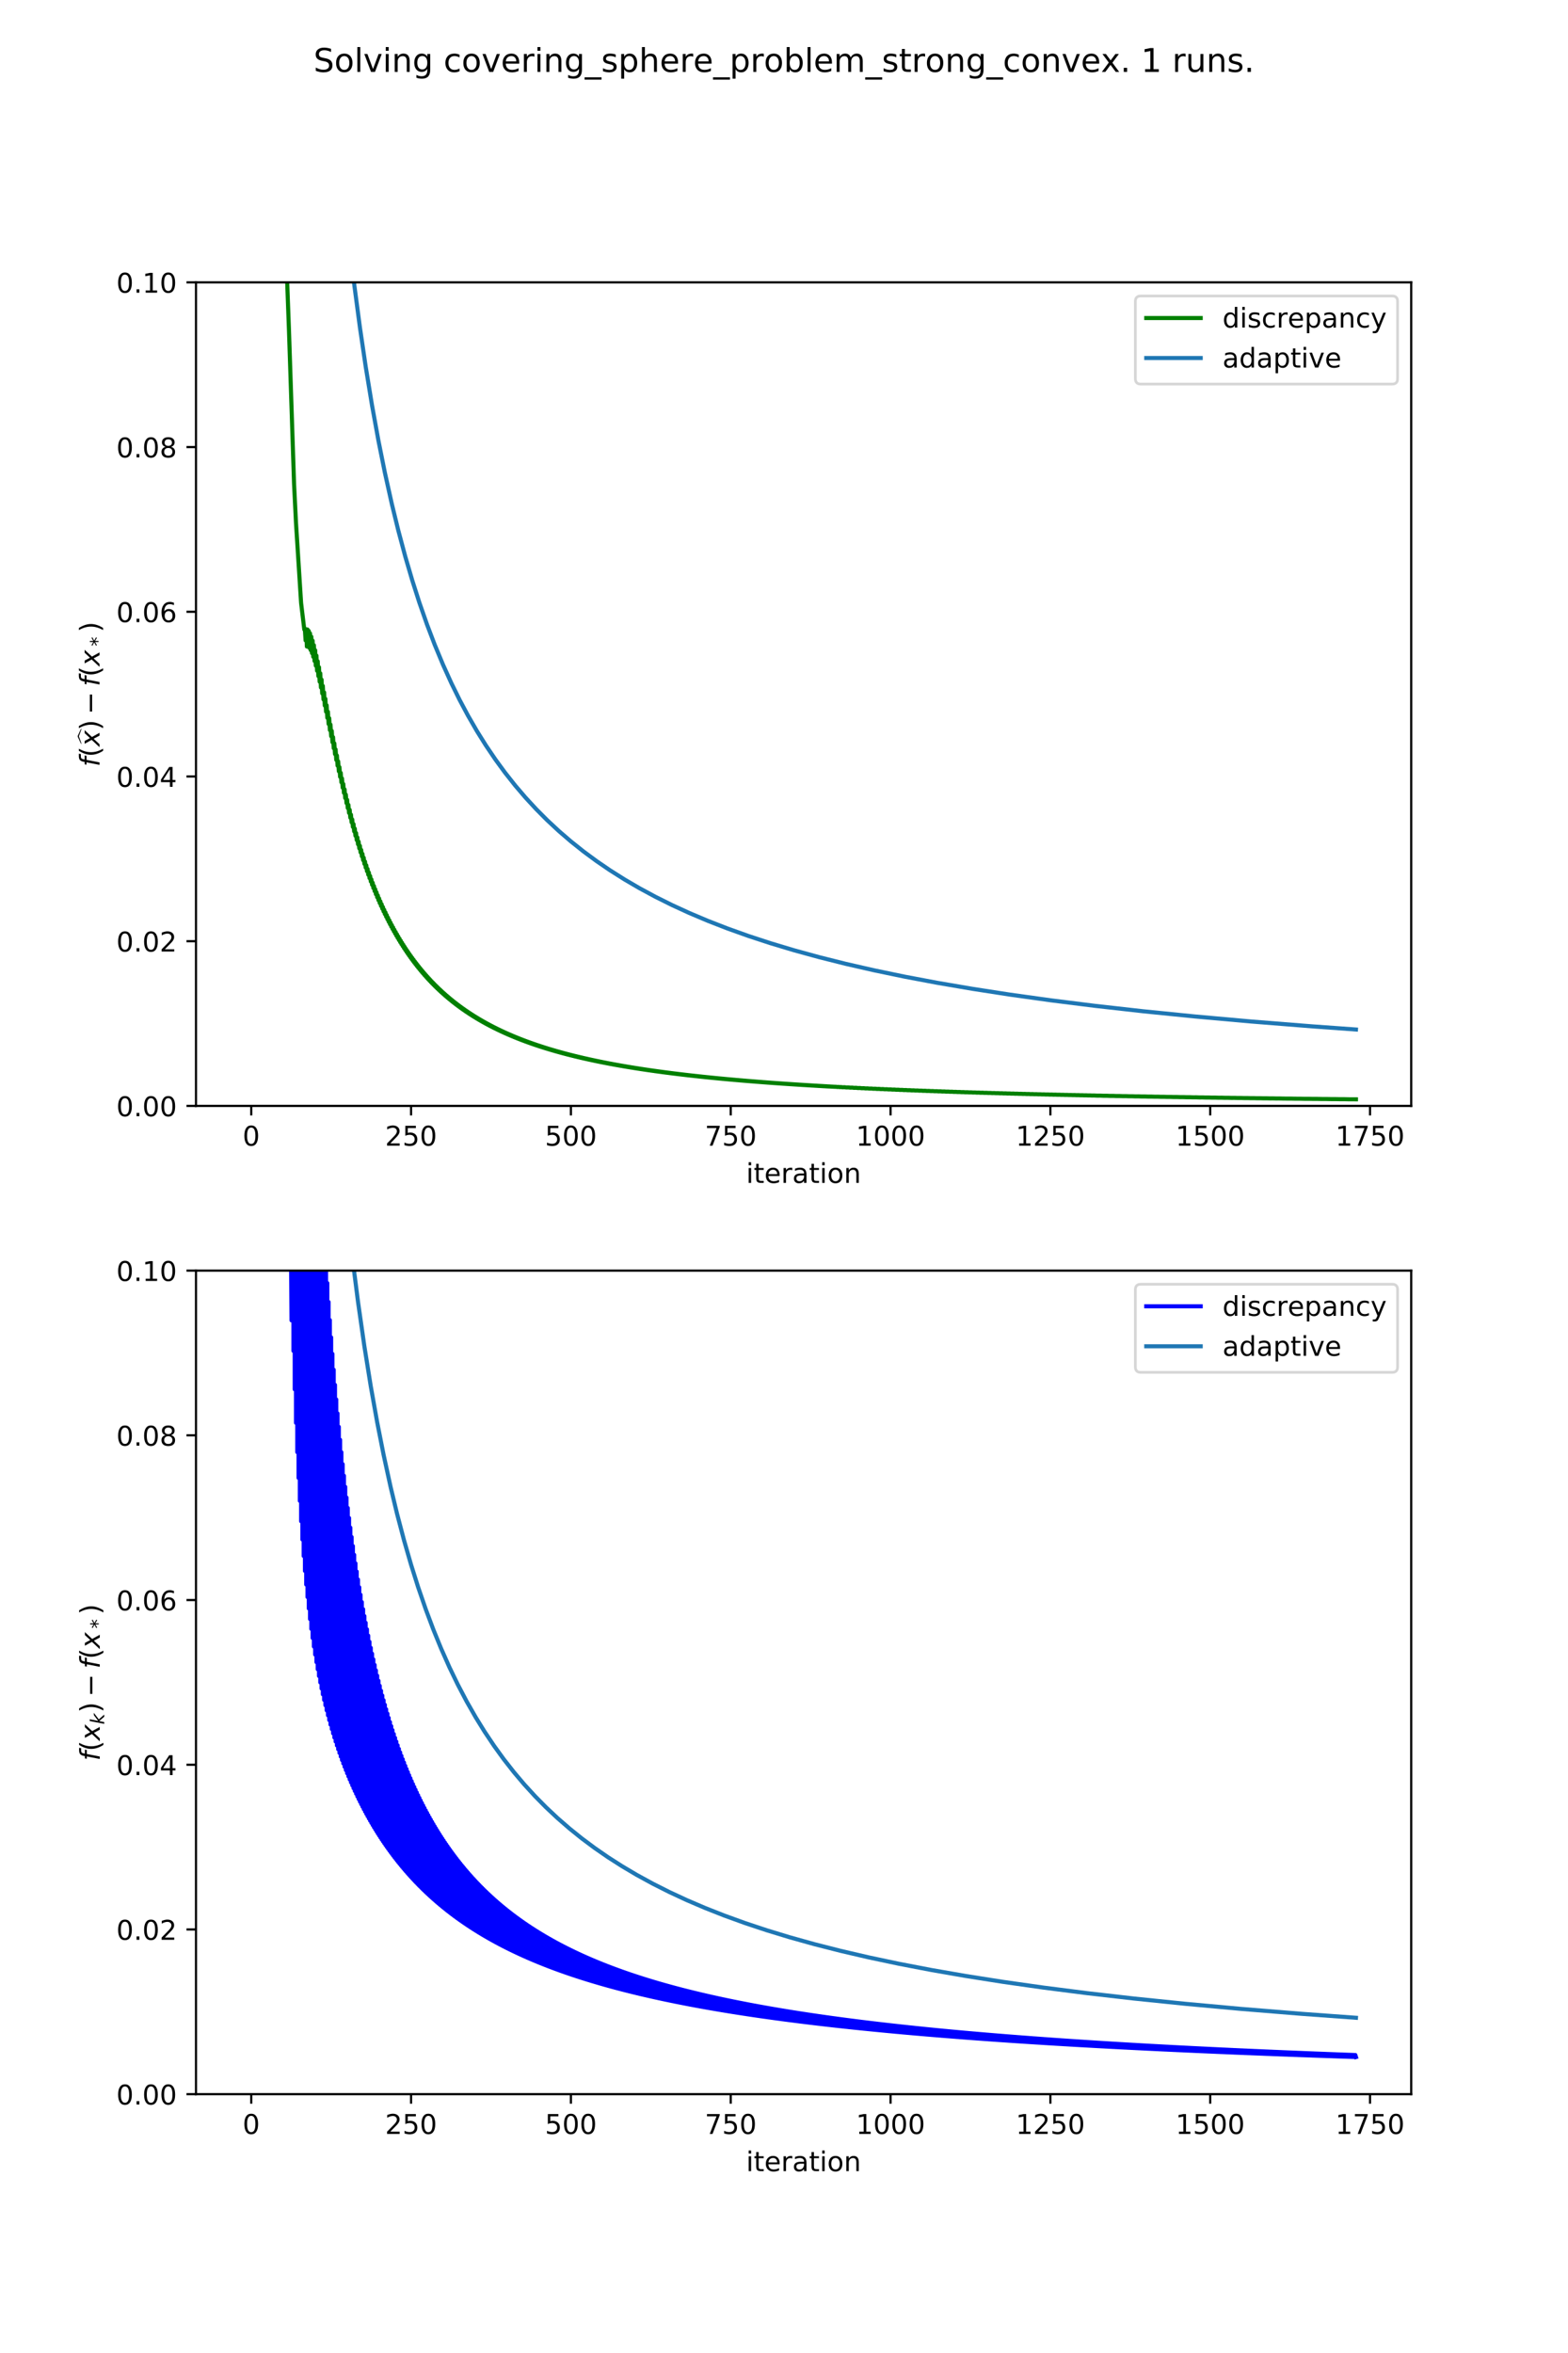 <?xml version="1.0" encoding="utf-8" standalone="no"?>
<!DOCTYPE svg PUBLIC "-//W3C//DTD SVG 1.1//EN"
  "http://www.w3.org/Graphics/SVG/1.1/DTD/svg11.dtd">
<!-- Created with matplotlib (https://matplotlib.org/) -->
<svg height="864pt" version="1.1" viewBox="0 0 576 864" width="576pt" xmlns="http://www.w3.org/2000/svg" xmlns:xlink="http://www.w3.org/1999/xlink">
 <defs>
  <style type="text/css">
*{stroke-linecap:butt;stroke-linejoin:round;}
  </style>
 </defs>
 <g id="figure_1">
  <g id="patch_1">
   <path d="M 0 864 
L 576 864 
L 576 0 
L 0 0 
z
" style="fill:#ffffff;"/>
  </g>
  <g id="axes_1">
   <g id="patch_2">
    <path d="M 72 406.08 
L 518.4 406.08 
L 518.4 103.68 
L 72 103.68 
z
" style="fill:#ffffff;"/>
   </g>
   <g id="matplotlib.axis_1">
    <g id="xtick_1">
     <g id="line2d_1">
      <defs>
       <path d="M 0 0 
L 0 3.5 
" id="m2bee2e8f73" style="stroke:#000000;stroke-width:0.8;"/>
      </defs>
      <g>
       <use style="stroke:#000000;stroke-width:0.8;" x="92.291" xlink:href="#m2bee2e8f73" y="406.08"/>
      </g>
     </g>
     <g id="text_1">
      <!-- 0 -->
      <defs>
       <path d="M 31.781 66.406 
Q 24.172 66.406 20.328 58.906 
Q 16.5 51.422 16.5 36.375 
Q 16.5 21.391 20.328 13.891 
Q 24.172 6.391 31.781 6.391 
Q 39.453 6.391 43.281 13.891 
Q 47.125 21.391 47.125 36.375 
Q 47.125 51.422 43.281 58.906 
Q 39.453 66.406 31.781 66.406 
z
M 31.781 74.219 
Q 44.047 74.219 50.516 64.516 
Q 56.984 54.828 56.984 36.375 
Q 56.984 17.969 50.516 8.266 
Q 44.047 -1.422 31.781 -1.422 
Q 19.531 -1.422 13.062 8.266 
Q 6.594 17.969 6.594 36.375 
Q 6.594 54.828 13.062 64.516 
Q 19.531 74.219 31.781 74.219 
z
" id="DejaVuSans-48"/>
      </defs>
      <g transform="translate(89.11 420.678)scale(0.1 -0.1)">
       <use xlink:href="#DejaVuSans-48"/>
      </g>
     </g>
    </g>
    <g id="xtick_2">
     <g id="line2d_2">
      <g>
       <use style="stroke:#000000;stroke-width:0.8;" x="151.003" xlink:href="#m2bee2e8f73" y="406.08"/>
      </g>
     </g>
     <g id="text_2">
      <!-- 250 -->
      <defs>
       <path d="M 19.188 8.297 
L 53.609 8.297 
L 53.609 0 
L 7.328 0 
L 7.328 8.297 
Q 12.938 14.109 22.625 23.891 
Q 32.328 33.688 34.812 36.531 
Q 39.547 41.844 41.422 45.531 
Q 43.312 49.219 43.312 52.781 
Q 43.312 58.594 39.234 62.25 
Q 35.156 65.922 28.609 65.922 
Q 23.969 65.922 18.812 64.312 
Q 13.672 62.703 7.812 59.422 
L 7.812 69.391 
Q 13.766 71.781 18.938 73 
Q 24.125 74.219 28.422 74.219 
Q 39.75 74.219 46.484 68.547 
Q 53.219 62.891 53.219 53.422 
Q 53.219 48.922 51.531 44.891 
Q 49.859 40.875 45.406 35.406 
Q 44.188 33.984 37.641 27.219 
Q 31.109 20.453 19.188 8.297 
z
" id="DejaVuSans-50"/>
       <path d="M 10.797 72.906 
L 49.516 72.906 
L 49.516 64.594 
L 19.828 64.594 
L 19.828 46.734 
Q 21.969 47.469 24.109 47.828 
Q 26.266 48.188 28.422 48.188 
Q 40.625 48.188 47.75 41.5 
Q 54.891 34.812 54.891 23.391 
Q 54.891 11.625 47.562 5.094 
Q 40.234 -1.422 26.906 -1.422 
Q 22.312 -1.422 17.547 -0.641 
Q 12.797 0.141 7.719 1.703 
L 7.719 11.625 
Q 12.109 9.234 16.797 8.062 
Q 21.484 6.891 26.703 6.891 
Q 35.156 6.891 40.078 11.328 
Q 45.016 15.766 45.016 23.391 
Q 45.016 31 40.078 35.438 
Q 35.156 39.891 26.703 39.891 
Q 22.75 39.891 18.812 39.016 
Q 14.891 38.141 10.797 36.281 
z
" id="DejaVuSans-53"/>
      </defs>
      <g transform="translate(141.459 420.678)scale(0.1 -0.1)">
       <use xlink:href="#DejaVuSans-50"/>
       <use x="63.623" xlink:href="#DejaVuSans-53"/>
       <use x="127.246" xlink:href="#DejaVuSans-48"/>
      </g>
     </g>
    </g>
    <g id="xtick_3">
     <g id="line2d_3">
      <g>
       <use style="stroke:#000000;stroke-width:0.8;" x="209.715" xlink:href="#m2bee2e8f73" y="406.08"/>
      </g>
     </g>
     <g id="text_3">
      <!-- 500 -->
      <g transform="translate(200.171 420.678)scale(0.1 -0.1)">
       <use xlink:href="#DejaVuSans-53"/>
       <use x="63.623" xlink:href="#DejaVuSans-48"/>
       <use x="127.246" xlink:href="#DejaVuSans-48"/>
      </g>
     </g>
    </g>
    <g id="xtick_4">
     <g id="line2d_4">
      <g>
       <use style="stroke:#000000;stroke-width:0.8;" x="268.427" xlink:href="#m2bee2e8f73" y="406.08"/>
      </g>
     </g>
     <g id="text_4">
      <!-- 750 -->
      <defs>
       <path d="M 8.203 72.906 
L 55.078 72.906 
L 55.078 68.703 
L 28.609 0 
L 18.312 0 
L 43.219 64.594 
L 8.203 64.594 
z
" id="DejaVuSans-55"/>
      </defs>
      <g transform="translate(258.884 420.678)scale(0.1 -0.1)">
       <use xlink:href="#DejaVuSans-55"/>
       <use x="63.623" xlink:href="#DejaVuSans-53"/>
       <use x="127.246" xlink:href="#DejaVuSans-48"/>
      </g>
     </g>
    </g>
    <g id="xtick_5">
     <g id="line2d_5">
      <g>
       <use style="stroke:#000000;stroke-width:0.8;" x="327.139" xlink:href="#m2bee2e8f73" y="406.08"/>
      </g>
     </g>
     <g id="text_5">
      <!-- 1000 -->
      <defs>
       <path d="M 12.406 8.297 
L 28.516 8.297 
L 28.516 63.922 
L 10.984 60.406 
L 10.984 69.391 
L 28.422 72.906 
L 38.281 72.906 
L 38.281 8.297 
L 54.391 8.297 
L 54.391 0 
L 12.406 0 
z
" id="DejaVuSans-49"/>
      </defs>
      <g transform="translate(314.414 420.678)scale(0.1 -0.1)">
       <use xlink:href="#DejaVuSans-49"/>
       <use x="63.623" xlink:href="#DejaVuSans-48"/>
       <use x="127.246" xlink:href="#DejaVuSans-48"/>
       <use x="190.869" xlink:href="#DejaVuSans-48"/>
      </g>
     </g>
    </g>
    <g id="xtick_6">
     <g id="line2d_6">
      <g>
       <use style="stroke:#000000;stroke-width:0.8;" x="385.852" xlink:href="#m2bee2e8f73" y="406.08"/>
      </g>
     </g>
     <g id="text_6">
      <!-- 1250 -->
      <g transform="translate(373.127 420.678)scale(0.1 -0.1)">
       <use xlink:href="#DejaVuSans-49"/>
       <use x="63.623" xlink:href="#DejaVuSans-50"/>
       <use x="127.246" xlink:href="#DejaVuSans-53"/>
       <use x="190.869" xlink:href="#DejaVuSans-48"/>
      </g>
     </g>
    </g>
    <g id="xtick_7">
     <g id="line2d_7">
      <g>
       <use style="stroke:#000000;stroke-width:0.8;" x="444.564" xlink:href="#m2bee2e8f73" y="406.08"/>
      </g>
     </g>
     <g id="text_7">
      <!-- 1500 -->
      <g transform="translate(431.839 420.678)scale(0.1 -0.1)">
       <use xlink:href="#DejaVuSans-49"/>
       <use x="63.623" xlink:href="#DejaVuSans-53"/>
       <use x="127.246" xlink:href="#DejaVuSans-48"/>
       <use x="190.869" xlink:href="#DejaVuSans-48"/>
      </g>
     </g>
    </g>
    <g id="xtick_8">
     <g id="line2d_8">
      <g>
       <use style="stroke:#000000;stroke-width:0.8;" x="503.276" xlink:href="#m2bee2e8f73" y="406.08"/>
      </g>
     </g>
     <g id="text_8">
      <!-- 1750 -->
      <g transform="translate(490.551 420.678)scale(0.1 -0.1)">
       <use xlink:href="#DejaVuSans-49"/>
       <use x="63.623" xlink:href="#DejaVuSans-55"/>
       <use x="127.246" xlink:href="#DejaVuSans-53"/>
       <use x="190.869" xlink:href="#DejaVuSans-48"/>
      </g>
     </g>
    </g>
    <g id="text_9">
     <!-- iteration -->
     <defs>
      <path d="M 9.422 54.688 
L 18.406 54.688 
L 18.406 0 
L 9.422 0 
z
M 9.422 75.984 
L 18.406 75.984 
L 18.406 64.594 
L 9.422 64.594 
z
" id="DejaVuSans-105"/>
      <path d="M 18.312 70.219 
L 18.312 54.688 
L 36.812 54.688 
L 36.812 47.703 
L 18.312 47.703 
L 18.312 18.016 
Q 18.312 11.328 20.141 9.422 
Q 21.969 7.516 27.594 7.516 
L 36.812 7.516 
L 36.812 0 
L 27.594 0 
Q 17.188 0 13.234 3.875 
Q 9.281 7.766 9.281 18.016 
L 9.281 47.703 
L 2.688 47.703 
L 2.688 54.688 
L 9.281 54.688 
L 9.281 70.219 
z
" id="DejaVuSans-116"/>
      <path d="M 56.203 29.594 
L 56.203 25.203 
L 14.891 25.203 
Q 15.484 15.922 20.484 11.062 
Q 25.484 6.203 34.422 6.203 
Q 39.594 6.203 44.453 7.469 
Q 49.312 8.734 54.109 11.281 
L 54.109 2.781 
Q 49.266 0.734 44.188 -0.344 
Q 39.109 -1.422 33.891 -1.422 
Q 20.797 -1.422 13.156 6.188 
Q 5.516 13.812 5.516 26.812 
Q 5.516 40.234 12.766 48.109 
Q 20.016 56 32.328 56 
Q 43.359 56 49.781 48.891 
Q 56.203 41.797 56.203 29.594 
z
M 47.219 32.234 
Q 47.125 39.594 43.094 43.984 
Q 39.062 48.391 32.422 48.391 
Q 24.906 48.391 20.391 44.141 
Q 15.875 39.891 15.188 32.172 
z
" id="DejaVuSans-101"/>
      <path d="M 41.109 46.297 
Q 39.594 47.172 37.812 47.578 
Q 36.031 48 33.891 48 
Q 26.266 48 22.188 43.047 
Q 18.109 38.094 18.109 28.812 
L 18.109 0 
L 9.078 0 
L 9.078 54.688 
L 18.109 54.688 
L 18.109 46.188 
Q 20.953 51.172 25.484 53.578 
Q 30.031 56 36.531 56 
Q 37.453 56 38.578 55.875 
Q 39.703 55.766 41.062 55.516 
z
" id="DejaVuSans-114"/>
      <path d="M 34.281 27.484 
Q 23.391 27.484 19.188 25 
Q 14.984 22.516 14.984 16.5 
Q 14.984 11.719 18.141 8.906 
Q 21.297 6.109 26.703 6.109 
Q 34.188 6.109 38.703 11.406 
Q 43.219 16.703 43.219 25.484 
L 43.219 27.484 
z
M 52.203 31.203 
L 52.203 0 
L 43.219 0 
L 43.219 8.297 
Q 40.141 3.328 35.547 0.953 
Q 30.953 -1.422 24.312 -1.422 
Q 15.922 -1.422 10.953 3.297 
Q 6 8.016 6 15.922 
Q 6 25.141 12.172 29.828 
Q 18.359 34.516 30.609 34.516 
L 43.219 34.516 
L 43.219 35.406 
Q 43.219 41.609 39.141 45 
Q 35.062 48.391 27.688 48.391 
Q 23 48.391 18.547 47.266 
Q 14.109 46.141 10.016 43.891 
L 10.016 52.203 
Q 14.938 54.109 19.578 55.047 
Q 24.219 56 28.609 56 
Q 40.484 56 46.344 49.844 
Q 52.203 43.703 52.203 31.203 
z
" id="DejaVuSans-97"/>
      <path d="M 30.609 48.391 
Q 23.391 48.391 19.188 42.75 
Q 14.984 37.109 14.984 27.297 
Q 14.984 17.484 19.156 11.844 
Q 23.344 6.203 30.609 6.203 
Q 37.797 6.203 41.984 11.859 
Q 46.188 17.531 46.188 27.297 
Q 46.188 37.016 41.984 42.703 
Q 37.797 48.391 30.609 48.391 
z
M 30.609 56 
Q 42.328 56 49.016 48.375 
Q 55.719 40.766 55.719 27.297 
Q 55.719 13.875 49.016 6.219 
Q 42.328 -1.422 30.609 -1.422 
Q 18.844 -1.422 12.172 6.219 
Q 5.516 13.875 5.516 27.297 
Q 5.516 40.766 12.172 48.375 
Q 18.844 56 30.609 56 
z
" id="DejaVuSans-111"/>
      <path d="M 54.891 33.016 
L 54.891 0 
L 45.906 0 
L 45.906 32.719 
Q 45.906 40.484 42.875 44.328 
Q 39.844 48.188 33.797 48.188 
Q 26.516 48.188 22.312 43.547 
Q 18.109 38.922 18.109 30.906 
L 18.109 0 
L 9.078 0 
L 9.078 54.688 
L 18.109 54.688 
L 18.109 46.188 
Q 21.344 51.125 25.703 53.562 
Q 30.078 56 35.797 56 
Q 45.219 56 50.047 50.172 
Q 54.891 44.344 54.891 33.016 
z
" id="DejaVuSans-110"/>
     </defs>
     <g transform="translate(274.077 434.357)scale(0.1 -0.1)">
      <use xlink:href="#DejaVuSans-105"/>
      <use x="27.783" xlink:href="#DejaVuSans-116"/>
      <use x="66.992" xlink:href="#DejaVuSans-101"/>
      <use x="128.516" xlink:href="#DejaVuSans-114"/>
      <use x="169.629" xlink:href="#DejaVuSans-97"/>
      <use x="230.908" xlink:href="#DejaVuSans-116"/>
      <use x="270.117" xlink:href="#DejaVuSans-105"/>
      <use x="297.9" xlink:href="#DejaVuSans-111"/>
      <use x="359.082" xlink:href="#DejaVuSans-110"/>
     </g>
    </g>
   </g>
   <g id="matplotlib.axis_2">
    <g id="ytick_1">
     <g id="line2d_9">
      <defs>
       <path d="M 0 0 
L -3.5 0 
" id="m54765c995b" style="stroke:#000000;stroke-width:0.8;"/>
      </defs>
      <g>
       <use style="stroke:#000000;stroke-width:0.8;" x="72" xlink:href="#m54765c995b" y="406.08"/>
      </g>
     </g>
     <g id="text_10">
      <!-- 0.00 -->
      <defs>
       <path d="M 10.688 12.406 
L 21 12.406 
L 21 0 
L 10.688 0 
z
" id="DejaVuSans-46"/>
      </defs>
      <g transform="translate(42.734 409.879)scale(0.1 -0.1)">
       <use xlink:href="#DejaVuSans-48"/>
       <use x="63.623" xlink:href="#DejaVuSans-46"/>
       <use x="95.41" xlink:href="#DejaVuSans-48"/>
       <use x="159.033" xlink:href="#DejaVuSans-48"/>
      </g>
     </g>
    </g>
    <g id="ytick_2">
     <g id="line2d_10">
      <g>
       <use style="stroke:#000000;stroke-width:0.8;" x="72" xlink:href="#m54765c995b" y="345.6"/>
      </g>
     </g>
     <g id="text_11">
      <!-- 0.02 -->
      <g transform="translate(42.734 349.399)scale(0.1 -0.1)">
       <use xlink:href="#DejaVuSans-48"/>
       <use x="63.623" xlink:href="#DejaVuSans-46"/>
       <use x="95.41" xlink:href="#DejaVuSans-48"/>
       <use x="159.033" xlink:href="#DejaVuSans-50"/>
      </g>
     </g>
    </g>
    <g id="ytick_3">
     <g id="line2d_11">
      <g>
       <use style="stroke:#000000;stroke-width:0.8;" x="72" xlink:href="#m54765c995b" y="285.12"/>
      </g>
     </g>
     <g id="text_12">
      <!-- 0.04 -->
      <defs>
       <path d="M 37.797 64.312 
L 12.891 25.391 
L 37.797 25.391 
z
M 35.203 72.906 
L 47.609 72.906 
L 47.609 25.391 
L 58.016 25.391 
L 58.016 17.188 
L 47.609 17.188 
L 47.609 0 
L 37.797 0 
L 37.797 17.188 
L 4.891 17.188 
L 4.891 26.703 
z
" id="DejaVuSans-52"/>
      </defs>
      <g transform="translate(42.734 288.919)scale(0.1 -0.1)">
       <use xlink:href="#DejaVuSans-48"/>
       <use x="63.623" xlink:href="#DejaVuSans-46"/>
       <use x="95.41" xlink:href="#DejaVuSans-48"/>
       <use x="159.033" xlink:href="#DejaVuSans-52"/>
      </g>
     </g>
    </g>
    <g id="ytick_4">
     <g id="line2d_12">
      <g>
       <use style="stroke:#000000;stroke-width:0.8;" x="72" xlink:href="#m54765c995b" y="224.64"/>
      </g>
     </g>
     <g id="text_13">
      <!-- 0.06 -->
      <defs>
       <path d="M 33.016 40.375 
Q 26.375 40.375 22.484 35.828 
Q 18.609 31.297 18.609 23.391 
Q 18.609 15.531 22.484 10.953 
Q 26.375 6.391 33.016 6.391 
Q 39.656 6.391 43.531 10.953 
Q 47.406 15.531 47.406 23.391 
Q 47.406 31.297 43.531 35.828 
Q 39.656 40.375 33.016 40.375 
z
M 52.594 71.297 
L 52.594 62.312 
Q 48.875 64.062 45.094 64.984 
Q 41.312 65.922 37.594 65.922 
Q 27.828 65.922 22.672 59.328 
Q 17.531 52.734 16.797 39.406 
Q 19.672 43.656 24.016 45.922 
Q 28.375 48.188 33.594 48.188 
Q 44.578 48.188 50.953 41.516 
Q 57.328 34.859 57.328 23.391 
Q 57.328 12.156 50.688 5.359 
Q 44.047 -1.422 33.016 -1.422 
Q 20.359 -1.422 13.672 8.266 
Q 6.984 17.969 6.984 36.375 
Q 6.984 53.656 15.188 63.938 
Q 23.391 74.219 37.203 74.219 
Q 40.922 74.219 44.703 73.484 
Q 48.484 72.75 52.594 71.297 
z
" id="DejaVuSans-54"/>
      </defs>
      <g transform="translate(42.734 228.439)scale(0.1 -0.1)">
       <use xlink:href="#DejaVuSans-48"/>
       <use x="63.623" xlink:href="#DejaVuSans-46"/>
       <use x="95.41" xlink:href="#DejaVuSans-48"/>
       <use x="159.033" xlink:href="#DejaVuSans-54"/>
      </g>
     </g>
    </g>
    <g id="ytick_5">
     <g id="line2d_13">
      <g>
       <use style="stroke:#000000;stroke-width:0.8;" x="72" xlink:href="#m54765c995b" y="164.16"/>
      </g>
     </g>
     <g id="text_14">
      <!-- 0.08 -->
      <defs>
       <path d="M 31.781 34.625 
Q 24.75 34.625 20.719 30.859 
Q 16.703 27.094 16.703 20.516 
Q 16.703 13.922 20.719 10.156 
Q 24.75 6.391 31.781 6.391 
Q 38.812 6.391 42.859 10.172 
Q 46.922 13.969 46.922 20.516 
Q 46.922 27.094 42.891 30.859 
Q 38.875 34.625 31.781 34.625 
z
M 21.922 38.812 
Q 15.578 40.375 12.031 44.719 
Q 8.5 49.078 8.5 55.328 
Q 8.5 64.062 14.719 69.141 
Q 20.953 74.219 31.781 74.219 
Q 42.672 74.219 48.875 69.141 
Q 55.078 64.062 55.078 55.328 
Q 55.078 49.078 51.531 44.719 
Q 48 40.375 41.703 38.812 
Q 48.828 37.156 52.797 32.312 
Q 56.781 27.484 56.781 20.516 
Q 56.781 9.906 50.312 4.234 
Q 43.844 -1.422 31.781 -1.422 
Q 19.734 -1.422 13.25 4.234 
Q 6.781 9.906 6.781 20.516 
Q 6.781 27.484 10.781 32.312 
Q 14.797 37.156 21.922 38.812 
z
M 18.312 54.391 
Q 18.312 48.734 21.844 45.562 
Q 25.391 42.391 31.781 42.391 
Q 38.141 42.391 41.719 45.562 
Q 45.312 48.734 45.312 54.391 
Q 45.312 60.062 41.719 63.234 
Q 38.141 66.406 31.781 66.406 
Q 25.391 66.406 21.844 63.234 
Q 18.312 60.062 18.312 54.391 
z
" id="DejaVuSans-56"/>
      </defs>
      <g transform="translate(42.734 167.959)scale(0.1 -0.1)">
       <use xlink:href="#DejaVuSans-48"/>
       <use x="63.623" xlink:href="#DejaVuSans-46"/>
       <use x="95.41" xlink:href="#DejaVuSans-48"/>
       <use x="159.033" xlink:href="#DejaVuSans-56"/>
      </g>
     </g>
    </g>
    <g id="ytick_6">
     <g id="line2d_14">
      <g>
       <use style="stroke:#000000;stroke-width:0.8;" x="72" xlink:href="#m54765c995b" y="103.68"/>
      </g>
     </g>
     <g id="text_15">
      <!-- 0.10 -->
      <g transform="translate(42.734 107.479)scale(0.1 -0.1)">
       <use xlink:href="#DejaVuSans-48"/>
       <use x="63.623" xlink:href="#DejaVuSans-46"/>
       <use x="95.41" xlink:href="#DejaVuSans-49"/>
       <use x="159.033" xlink:href="#DejaVuSans-48"/>
      </g>
     </g>
    </g>
    <g id="text_16">
     <!-- $f(\widehat{x}) - f(x_*)$ -->
     <defs>
      <path d="M 47.797 75.984 
L 46.391 68.5 
L 37.797 68.5 
Q 32.906 68.5 30.688 66.578 
Q 28.469 64.656 27.391 59.516 
L 26.422 54.688 
L 41.219 54.688 
L 39.891 47.703 
L 25.094 47.703 
L 15.828 0 
L 6.781 0 
L 16.109 47.703 
L 7.516 47.703 
L 8.797 54.688 
L 17.391 54.688 
L 18.109 58.5 
Q 19.969 68.172 24.625 72.078 
Q 29.297 75.984 39.312 75.984 
z
" id="DejaVuSans-Oblique-102"/>
      <path d="M 31 75.875 
Q 24.469 64.656 21.281 53.656 
Q 18.109 42.672 18.109 31.391 
Q 18.109 20.125 21.312 9.062 
Q 24.516 -2 31 -13.188 
L 23.188 -13.188 
Q 15.875 -1.703 12.234 9.375 
Q 8.594 20.453 8.594 31.391 
Q 8.594 42.281 12.203 53.312 
Q 15.828 64.359 23.188 75.875 
z
" id="DejaVuSans-40"/>
      <path d="M -17.094 56.406 
L -27 56.406 
L -66 70.906 
L -105.094 56.406 
L -115 56.406 
L -68.406 77.703 
L -63.594 77.703 
z
" id="STIXSizeTwoSym-Regular-770"/>
      <path d="M 60.016 54.688 
L 34.906 27.875 
L 50.297 0 
L 39.984 0 
L 28.422 21.688 
L 8.297 0 
L -2.594 0 
L 24.312 28.812 
L 10.016 54.688 
L 20.312 54.688 
L 30.812 34.906 
L 49.125 54.688 
z
" id="DejaVuSans-Oblique-120"/>
      <path d="M 8.016 75.875 
L 15.828 75.875 
Q 23.141 64.359 26.781 53.312 
Q 30.422 42.281 30.422 31.391 
Q 30.422 20.453 26.781 9.375 
Q 23.141 -1.703 15.828 -13.188 
L 8.016 -13.188 
Q 14.5 -2 17.703 9.062 
Q 20.906 20.125 20.906 31.391 
Q 20.906 42.672 17.703 53.656 
Q 14.5 64.656 8.016 75.875 
z
" id="DejaVuSans-41"/>
      <path d="M 10.594 35.5 
L 73.188 35.5 
L 73.188 27.203 
L 10.594 27.203 
z
" id="DejaVuSans-8722"/>
      <path d="M 47.016 60.891 
L 29.5 51.422 
L 47.016 41.891 
L 44.188 37.109 
L 27.781 47.016 
L 27.781 28.609 
L 22.219 28.609 
L 22.219 47.016 
L 5.812 37.109 
L 2.984 41.891 
L 20.516 51.422 
L 2.984 60.891 
L 5.812 65.719 
L 22.219 55.812 
L 22.219 74.219 
L 27.781 74.219 
L 27.781 55.812 
L 44.188 65.719 
z
" id="DejaVuSans-42"/>
     </defs>
     <g transform="translate(36.655 281.53)rotate(-90)scale(0.1 -0.1)">
      <use transform="translate(0 0.953)" xlink:href="#DejaVuSans-Oblique-102"/>
      <use transform="translate(35.205 0.953)" xlink:href="#DejaVuSans-40"/>
      <use transform="translate(151.514 34.047)scale(0.604)" xlink:href="#STIXSizeTwoSym-Regular-770"/>
      <use transform="translate(74.219 0.953)" xlink:href="#DejaVuSans-Oblique-120"/>
      <use transform="translate(133.398 0.953)" xlink:href="#DejaVuSans-41"/>
      <use transform="translate(191.895 0.953)" xlink:href="#DejaVuSans-8722"/>
      <use transform="translate(295.166 0.953)" xlink:href="#DejaVuSans-Oblique-102"/>
      <use transform="translate(330.371 0.953)" xlink:href="#DejaVuSans-40"/>
      <use transform="translate(369.385 0.953)" xlink:href="#DejaVuSans-Oblique-120"/>
      <use transform="translate(442.202 -15.453)scale(0.7)" xlink:href="#DejaVuSans-42"/>
      <use transform="translate(493.574 0.953)" xlink:href="#DejaVuSans-41"/>
     </g>
    </g>
   </g>
   <g id="line2d_15">
    <path clip-path="url(#p04fabd9cb9)" d="M 102.716 -1 
L 103.564 35.176 
L 104.268 64.129 
L 105.442 102.171 
L 106.147 121.102 
L 108.026 177.738 
L 108.73 191.974 
L 110.609 221.425 
L 111.783 231.171 
L 112.018 231.425 
L 112.253 235.157 
L 112.488 231.034 
L 112.723 237.404 
L 112.958 231.147 
L 113.192 237.458 
L 113.427 231.686 
L 113.662 237.921 
L 113.897 232.585 
L 114.132 238.732 
L 114.367 233.786 
L 114.602 239.834 
L 114.836 235.241 
L 115.071 241.181 
L 115.306 236.905 
L 115.541 242.731 
L 115.776 238.742 
L 116.011 244.449 
L 116.245 240.719 
L 116.48 246.305 
L 116.715 242.81 
L 116.95 248.272 
L 117.185 244.99 
L 117.42 250.327 
L 117.655 247.239 
L 117.889 252.451 
L 118.124 249.539 
L 118.359 254.626 
L 118.594 251.876 
L 118.829 256.84 
L 119.064 254.237 
L 119.298 259.078 
L 119.533 256.61 
L 119.768 261.33 
L 120.003 258.987 
L 120.238 263.589 
L 120.473 261.36 
L 120.708 265.844 
L 120.942 263.721 
L 121.177 268.092 
L 121.412 266.065 
L 121.647 270.324 
L 121.882 268.388 
L 122.117 272.538 
L 122.352 270.686 
L 122.586 274.73 
L 122.821 272.954 
L 123.056 276.895 
L 123.291 275.191 
L 123.526 279.031 
L 123.761 277.395 
L 123.995 281.137 
L 124.23 279.563 
L 124.465 283.21 
L 124.7 281.694 
L 124.935 285.249 
L 125.17 283.788 
L 125.405 287.253 
L 125.639 285.843 
L 125.874 289.222 
L 126.109 287.86 
L 126.344 291.154 
L 126.579 289.837 
L 126.814 293.049 
L 127.048 291.775 
L 127.283 294.908 
L 127.518 293.674 
L 127.753 296.73 
L 127.988 295.533 
L 128.223 298.515 
L 128.458 297.354 
L 128.692 300.264 
L 128.927 299.136 
L 129.162 301.976 
L 129.397 300.881 
L 129.632 303.652 
L 129.867 302.588 
L 130.102 305.294 
L 130.336 304.258 
L 130.571 306.9 
L 130.806 305.892 
L 131.041 308.472 
L 131.276 307.49 
L 131.511 310.01 
L 131.745 309.053 
L 131.98 311.515 
L 132.215 310.582 
L 132.45 312.988 
L 132.685 312.077 
L 132.92 314.429 
L 133.155 313.539 
L 133.389 315.838 
L 133.624 314.97 
L 133.859 317.217 
L 134.094 316.369 
L 134.329 318.566 
L 134.564 317.737 
L 134.798 319.886 
L 135.033 319.075 
L 135.268 321.177 
L 135.503 320.384 
L 135.738 322.441 
L 135.973 321.664 
L 136.208 323.677 
L 136.442 322.916 
L 136.677 324.887 
L 136.912 324.142 
L 137.147 326.07 
L 137.382 325.34 
L 137.617 327.229 
L 137.852 326.513 
L 138.086 328.362 
L 138.321 327.661 
L 138.556 329.472 
L 138.791 328.784 
L 139.026 330.558 
L 139.261 329.883 
L 139.495 331.621 
L 139.73 330.959 
L 139.965 332.662 
L 140.2 332.012 
L 140.435 333.681 
L 140.67 333.043 
L 140.905 334.679 
L 141.139 334.052 
L 141.374 335.656 
L 141.609 335.04 
L 141.844 336.613 
L 142.079 336.008 
L 142.314 337.551 
L 142.548 336.956 
L 142.783 338.469 
L 143.018 337.884 
L 143.253 339.369 
L 143.488 338.794 
L 143.723 340.25 
L 143.958 339.685 
L 144.192 341.114 
L 144.427 340.558 
L 144.662 341.96 
L 144.897 341.413 
L 145.132 342.79 
L 145.367 342.251 
L 145.602 343.603 
L 145.836 343.073 
L 146.071 344.4 
L 146.306 343.878 
L 146.541 345.182 
L 146.776 344.668 
L 147.011 345.948 
L 147.245 345.442 
L 147.48 346.7 
L 147.715 346.202 
L 147.95 347.437 
L 148.185 346.946 
L 148.42 348.16 
L 148.655 347.676 
L 148.889 348.869 
L 149.124 348.393 
L 149.359 349.565 
L 149.594 349.095 
L 149.829 350.248 
L 150.064 349.785 
L 150.298 350.918 
L 150.533 350.461 
L 150.768 351.575 
L 151.003 351.125 
L 151.238 352.221 
L 151.473 351.777 
L 151.708 352.854 
L 151.942 352.417 
L 152.177 353.476 
L 152.412 353.045 
L 152.647 354.087 
L 152.882 353.661 
L 153.117 354.686 
L 153.352 354.266 
L 153.586 355.275 
L 153.821 354.861 
L 154.056 355.853 
L 154.291 355.445 
L 154.526 356.421 
L 154.761 356.018 
L 154.995 356.979 
L 155.23 356.581 
L 155.465 357.528 
L 155.7 357.135 
L 155.935 358.066 
L 156.17 357.678 
L 156.405 358.596 
L 156.639 358.213 
L 156.874 359.116 
L 157.109 358.738 
L 157.344 359.627 
L 157.579 359.254 
L 157.814 360.13 
L 158.048 359.761 
L 158.283 360.624 
L 158.518 360.259 
L 158.753 361.11 
L 158.988 360.75 
L 159.223 361.587 
L 159.458 361.232 
L 159.692 362.057 
L 159.927 361.706 
L 160.162 362.519 
L 160.397 362.172 
L 160.632 362.973 
L 160.867 362.63 
L 161.102 363.42 
L 161.336 363.081 
L 161.571 363.859 
L 161.806 363.524 
L 162.041 364.292 
L 162.276 363.961 
L 162.511 364.717 
L 162.745 364.39 
L 162.98 365.136 
L 163.215 364.812 
L 163.45 365.548 
L 163.685 365.228 
L 163.92 365.953 
L 164.155 365.637 
L 164.389 366.353 
L 164.624 366.04 
L 164.859 366.745 
L 165.094 366.436 
L 165.329 367.132 
L 165.564 366.826 
L 165.798 367.513 
L 166.033 367.21 
L 166.268 367.888 
L 166.503 367.588 
L 166.738 368.257 
L 166.973 367.961 
L 167.208 368.62 
L 167.442 368.328 
L 167.677 368.978 
L 167.912 368.689 
L 168.147 369.331 
L 168.382 369.044 
L 168.617 369.678 
L 168.852 369.395 
L 169.086 370.02 
L 169.321 369.74 
L 169.556 370.357 
L 169.791 370.08 
L 170.026 370.689 
L 170.261 370.415 
L 170.495 371.017 
L 170.73 370.745 
L 170.965 371.339 
L 171.2 371.07 
L 171.435 371.657 
L 171.67 371.391 
L 171.905 371.97 
L 172.139 371.707 
L 172.374 372.279 
L 172.609 372.018 
L 172.844 372.583 
L 173.079 372.325 
L 173.314 372.883 
L 173.548 372.627 
L 173.783 373.179 
L 174.018 372.925 
L 174.253 373.47 
L 174.488 373.219 
L 174.723 373.758 
L 174.958 373.509 
L 175.192 374.041 
L 175.427 373.795 
L 175.662 374.321 
L 175.897 374.077 
L 176.132 374.596 
L 176.367 374.355 
L 176.602 374.868 
L 176.836 374.629 
L 177.071 375.136 
L 177.306 374.9 
L 177.541 375.401 
L 177.776 375.167 
L 178.011 375.662 
L 178.245 375.43 
L 178.48 375.919 
L 178.715 375.689 
L 178.95 376.173 
L 179.185 375.945 
L 179.42 376.424 
L 179.655 376.198 
L 179.889 376.671 
L 180.124 376.448 
L 180.359 376.915 
L 180.594 376.694 
L 180.829 377.156 
L 181.064 376.937 
L 181.298 377.393 
L 181.533 377.176 
L 181.768 377.628 
L 182.003 377.413 
L 182.238 377.86 
L 182.473 377.646 
L 182.708 378.088 
L 182.942 377.877 
L 183.177 378.314 
L 183.412 378.104 
L 183.647 378.537 
L 183.882 378.329 
L 184.117 378.756 
L 184.352 378.551 
L 184.586 378.974 
L 184.821 378.77 
L 185.056 379.188 
L 185.291 378.986 
L 185.526 379.4 
L 185.761 379.199 
L 185.995 379.609 
L 186.23 379.41 
L 186.465 379.815 
L 186.7 379.618 
L 186.935 380.019 
L 187.17 379.824 
L 187.405 380.221 
L 187.639 380.027 
L 187.874 380.42 
L 188.109 380.228 
L 188.344 380.616 
L 188.579 380.426 
L 188.814 380.81 
L 189.048 380.622 
L 189.283 381.002 
L 189.518 380.815 
L 189.753 381.192 
L 189.988 381.006 
L 190.223 381.379 
L 190.458 381.195 
L 190.692 381.564 
L 190.927 381.382 
L 191.162 381.747 
L 191.397 381.566 
L 191.632 381.928 
L 191.867 381.748 
L 192.102 382.106 
L 192.336 381.928 
L 192.571 382.283 
L 192.806 382.106 
L 193.041 382.457 
L 193.276 382.282 
L 193.511 382.629 
L 193.745 382.456 
L 193.98 382.8 
L 194.215 382.627 
L 194.45 382.968 
L 194.685 382.797 
L 194.92 383.135 
L 195.155 382.965 
L 195.389 383.299 
L 195.624 383.131 
L 195.859 383.462 
L 196.094 383.295 
L 196.329 383.623 
L 196.564 383.457 
L 196.798 383.782 
L 197.033 383.618 
L 197.268 383.939 
L 197.503 383.776 
L 197.738 384.095 
L 197.973 383.933 
L 198.208 384.248 
L 198.442 384.088 
L 198.677 384.401 
L 198.912 384.241 
L 199.147 384.551 
L 199.382 384.393 
L 199.617 384.7 
L 199.852 384.543 
L 200.086 384.847 
L 200.321 384.691 
L 200.556 384.992 
L 200.791 384.838 
L 201.026 385.136 
L 201.261 384.983 
L 201.495 385.279 
L 201.73 385.127 
L 201.965 385.42 
L 202.2 385.269 
L 202.435 385.559 
L 202.67 385.409 
L 202.905 385.697 
L 203.139 385.548 
L 203.374 385.833 
L 203.609 385.686 
L 203.844 385.968 
L 204.079 385.822 
L 204.314 386.102 
L 204.548 385.956 
L 204.783 386.234 
L 205.018 386.09 
L 205.253 386.365 
L 205.488 386.221 
L 205.723 386.494 
L 205.958 386.352 
L 206.192 386.622 
L 206.427 386.481 
L 206.662 386.749 
L 206.897 386.609 
L 207.132 386.874 
L 207.367 386.735 
L 207.602 386.998 
L 207.836 386.86 
L 208.071 387.121 
L 208.306 386.984 
L 208.541 387.243 
L 208.776 387.107 
L 209.011 387.363 
L 209.245 387.228 
L 209.48 387.482 
L 209.715 387.348 
L 209.95 387.6 
L 210.185 387.467 
L 210.42 387.717 
L 210.655 387.585 
L 210.889 387.833 
L 211.124 387.701 
L 211.359 387.947 
L 211.594 387.817 
L 211.829 388.06 
L 212.064 387.931 
L 212.298 388.173 
L 212.533 388.044 
L 212.768 388.284 
L 213.003 388.156 
L 213.238 388.394 
L 213.473 388.267 
L 213.708 388.503 
L 213.942 388.376 
L 214.177 388.611 
L 214.412 388.485 
L 214.647 388.717 
L 214.882 388.593 
L 215.117 388.823 
L 215.352 388.699 
L 215.586 388.928 
L 215.821 388.805 
L 216.056 389.032 
L 216.291 388.91 
L 216.526 389.134 
L 216.761 389.013 
L 216.995 389.236 
L 217.23 389.116 
L 217.465 389.337 
L 217.7 389.217 
L 217.935 389.437 
L 218.17 389.318 
L 218.405 389.536 
L 218.639 389.418 
L 218.874 389.634 
L 219.109 389.517 
L 219.344 389.731 
L 219.579 389.614 
L 219.814 389.827 
L 220.048 389.711 
L 220.283 389.922 
L 220.518 389.807 
L 220.753 390.017 
L 220.988 389.902 
L 221.223 390.11 
L 221.458 389.997 
L 221.692 390.203 
L 221.927 390.09 
L 222.162 390.295 
L 222.397 390.183 
L 222.632 390.386 
L 222.867 390.274 
L 223.102 390.476 
L 223.336 390.365 
L 223.571 390.565 
L 223.806 390.455 
L 224.041 390.654 
L 224.276 390.544 
L 224.511 390.741 
L 224.745 390.633 
L 224.98 390.828 
L 225.215 390.72 
L 225.45 390.914 
L 225.685 390.807 
L 225.92 391 
L 226.155 390.893 
L 226.389 391.084 
L 226.624 390.979 
L 226.859 391.168 
L 227.094 391.063 
L 227.329 391.251 
L 227.564 391.147 
L 227.798 391.334 
L 228.033 391.23 
L 228.268 391.415 
L 228.503 391.312 
L 228.738 391.496 
L 228.973 391.394 
L 229.208 391.577 
L 229.442 391.475 
L 229.677 391.656 
L 229.912 391.555 
L 230.147 391.735 
L 230.382 391.634 
L 230.617 391.813 
L 230.852 391.713 
L 231.086 391.891 
L 231.321 391.791 
L 231.556 391.968 
L 231.791 391.869 
L 232.026 392.044 
L 232.261 391.945 
L 232.495 392.119 
L 232.73 392.022 
L 232.965 392.194 
L 233.2 392.097 
L 233.435 392.268 
L 233.67 392.172 
L 233.905 392.342 
L 234.139 392.246 
L 234.374 392.415 
L 234.609 392.32 
L 234.844 392.487 
L 235.079 392.393 
L 235.314 392.559 
L 235.548 392.465 
L 235.783 392.63 
L 236.018 392.537 
L 236.253 392.701 
L 236.488 392.608 
L 236.723 392.771 
L 236.958 392.678 
L 237.192 392.841 
L 237.427 392.748 
L 237.662 392.909 
L 237.897 392.818 
L 238.132 392.978 
L 238.367 392.887 
L 238.602 393.045 
L 238.836 392.955 
L 239.071 393.113 
L 239.306 393.023 
L 239.541 393.179 
L 239.776 393.09 
L 240.011 393.245 
L 240.245 393.156 
L 240.48 393.311 
L 240.715 393.222 
L 240.95 393.376 
L 241.185 393.288 
L 241.42 393.44 
L 241.655 393.353 
L 241.889 393.504 
L 242.124 393.417 
L 242.359 393.568 
L 242.594 393.481 
L 242.829 393.631 
L 243.064 393.545 
L 243.298 393.693 
L 243.533 393.608 
L 243.768 393.755 
L 244.003 393.67 
L 244.238 393.817 
L 244.473 393.732 
L 244.708 393.878 
L 244.942 393.794 
L 245.177 393.938 
L 245.412 393.855 
L 245.647 393.998 
L 245.882 393.915 
L 246.117 394.058 
L 246.352 393.975 
L 246.586 394.117 
L 246.821 394.035 
L 247.056 394.176 
L 247.291 394.094 
L 247.526 394.234 
L 247.761 394.153 
L 247.995 394.292 
L 248.23 394.211 
L 248.465 394.349 
L 248.7 394.269 
L 248.935 394.406 
L 249.17 394.326 
L 249.405 394.462 
L 249.639 394.383 
L 249.874 394.519 
L 250.109 394.439 
L 250.344 394.574 
L 250.579 394.495 
L 250.814 394.629 
L 251.048 394.551 
L 251.283 394.684 
L 251.518 394.606 
L 251.753 394.738 
L 251.988 394.661 
L 252.223 394.792 
L 252.458 394.715 
L 252.692 394.846 
L 252.927 394.769 
L 253.162 394.899 
L 253.397 394.823 
L 253.632 394.952 
L 253.867 394.876 
L 254.102 395.004 
L 254.336 394.928 
L 254.571 395.056 
L 254.806 394.981 
L 255.041 395.107 
L 255.276 395.033 
L 255.511 395.159 
L 255.745 395.084 
L 255.98 395.209 
L 256.215 395.135 
L 256.45 395.26 
L 256.685 395.186 
L 256.92 395.31 
L 257.155 395.237 
L 257.389 395.36 
L 257.624 395.287 
L 257.859 395.409 
L 258.094 395.336 
L 258.329 395.458 
L 258.564 395.386 
L 258.798 395.507 
L 259.033 395.435 
L 259.268 395.555 
L 259.503 395.483 
L 259.738 395.603 
L 259.973 395.532 
L 260.208 395.65 
L 260.442 395.58 
L 260.677 395.698 
L 260.912 395.627 
L 261.147 395.745 
L 261.382 395.675 
L 261.617 395.791 
L 261.852 395.721 
L 262.086 395.837 
L 262.321 395.768 
L 262.556 395.883 
L 262.791 395.814 
L 263.026 395.929 
L 263.261 395.86 
L 263.495 395.974 
L 263.73 395.906 
L 263.965 396.019 
L 264.2 395.951 
L 264.435 396.064 
L 264.67 395.996 
L 264.905 396.108 
L 265.139 396.041 
L 265.374 396.152 
L 265.609 396.085 
L 265.844 396.196 
L 266.079 396.129 
L 266.314 396.239 
L 266.548 396.173 
L 266.783 396.282 
L 267.018 396.216 
L 267.253 396.325 
L 267.488 396.259 
L 267.723 396.368 
L 267.958 396.302 
L 268.192 396.41 
L 268.427 396.345 
L 268.662 396.452 
L 268.897 396.387 
L 269.132 396.493 
L 269.367 396.429 
L 269.602 396.535 
L 269.836 396.471 
L 270.071 396.576 
L 270.306 396.512 
L 270.541 396.617 
L 270.776 396.553 
L 271.011 396.657 
L 271.245 396.594 
L 271.48 396.697 
L 271.715 396.634 
L 271.95 396.737 
L 272.185 396.675 
L 272.42 396.777 
L 272.655 396.715 
L 272.889 396.816 
L 273.124 396.755 
L 273.359 396.856 
L 273.594 396.794 
L 273.829 396.895 
L 274.064 396.833 
L 274.298 396.933 
L 274.533 396.872 
L 274.768 396.972 
L 275.003 396.911 
L 275.238 397.01 
L 275.473 396.949 
L 275.708 397.048 
L 275.942 396.987 
L 276.177 397.085 
L 276.412 397.025 
L 276.647 397.123 
L 276.882 397.063 
L 277.117 397.16 
L 277.352 397.101 
L 277.586 397.197 
L 277.821 397.138 
L 278.056 397.234 
L 278.291 397.175 
L 278.526 397.27 
L 278.761 397.211 
L 278.995 397.306 
L 279.23 397.248 
L 279.465 397.342 
L 279.7 397.284 
L 279.935 397.378 
L 280.17 397.32 
L 280.405 397.413 
L 280.639 397.356 
L 280.874 397.449 
L 281.109 397.391 
L 281.344 397.484 
L 281.579 397.427 
L 281.814 397.519 
L 282.048 397.462 
L 282.283 397.553 
L 282.518 397.497 
L 282.753 397.588 
L 282.988 397.531 
L 283.223 397.622 
L 283.458 397.566 
L 283.692 397.656 
L 283.927 397.6 
L 284.162 397.689 
L 284.397 397.634 
L 284.632 397.723 
L 284.867 397.668 
L 285.102 397.756 
L 285.336 397.701 
L 285.571 397.789 
L 285.806 397.735 
L 286.041 397.822 
L 286.276 397.768 
L 286.511 397.855 
L 286.745 397.801 
L 286.98 397.887 
L 287.215 397.833 
L 287.45 397.92 
L 287.685 397.866 
L 287.92 397.952 
L 288.155 397.898 
L 288.389 397.984 
L 288.624 397.93 
L 288.859 398.015 
L 289.094 397.962 
L 289.329 398.047 
L 289.564 397.994 
L 289.798 398.078 
L 290.033 398.025 
L 290.268 398.109 
L 290.503 398.057 
L 290.738 398.14 
L 290.973 398.088 
L 291.208 398.171 
L 291.442 398.119 
L 291.677 398.201 
L 291.912 398.15 
L 292.147 398.232 
L 292.382 398.18 
L 292.617 398.262 
L 292.852 398.211 
L 293.086 398.292 
L 293.321 398.241 
L 293.556 398.322 
L 293.791 398.271 
L 294.026 398.351 
L 294.261 398.301 
L 294.495 398.381 
L 294.73 398.33 
L 294.965 398.41 
L 295.2 398.36 
L 295.435 398.439 
L 295.67 398.389 
L 295.905 398.468 
L 296.139 398.418 
L 296.374 398.497 
L 296.609 398.447 
L 296.844 398.525 
L 297.079 398.476 
L 297.314 398.554 
L 297.548 398.505 
L 297.783 398.582 
L 298.018 398.533 
L 298.253 398.61 
L 298.488 398.561 
L 298.723 398.638 
L 298.958 398.59 
L 299.192 398.666 
L 299.427 398.618 
L 299.662 398.693 
L 299.897 398.645 
L 300.132 398.721 
L 300.367 398.673 
L 300.602 398.748 
L 300.836 398.7 
L 301.071 398.775 
L 301.306 398.728 
L 301.541 398.802 
L 301.776 398.755 
L 302.011 398.829 
L 302.245 398.782 
L 302.48 398.856 
L 302.715 398.809 
L 302.95 398.882 
L 303.185 398.835 
L 303.42 398.909 
L 303.655 398.862 
L 303.889 398.935 
L 304.124 398.888 
L 304.359 398.961 
L 304.594 398.914 
L 304.829 398.987 
L 305.064 398.941 
L 305.298 399.012 
L 305.533 398.966 
L 305.768 399.038 
L 306.003 398.992 
L 306.238 399.063 
L 306.473 399.018 
L 306.708 399.089 
L 306.942 399.043 
L 307.647 399.139 
L 307.882 399.094 
L 308.586 399.188 
L 308.821 399.144 
L 309.526 399.237 
L 310.23 399.218 
L 310.935 399.31 
L 311.639 399.29 
L 312.344 399.381 
L 313.048 399.362 
L 313.753 399.452 
L 314.458 399.432 
L 315.162 399.521 
L 315.867 399.501 
L 316.571 399.588 
L 317.276 399.569 
L 317.98 399.655 
L 318.685 399.636 
L 319.389 399.721 
L 320.094 399.702 
L 320.798 399.786 
L 321.503 399.767 
L 322.208 399.849 
L 322.912 399.831 
L 323.617 399.912 
L 324.321 399.893 
L 325.026 399.974 
L 325.73 399.955 
L 326.435 400.034 
L 327.139 400.016 
L 327.844 400.094 
L 328.548 400.076 
L 329.253 400.153 
L 329.958 400.135 
L 330.662 400.211 
L 331.367 400.193 
L 332.071 400.268 
L 332.776 400.25 
L 333.48 400.324 
L 334.185 400.306 
L 334.889 400.379 
L 335.594 400.361 
L 336.298 400.434 
L 337.003 400.416 
L 337.708 400.487 
L 338.412 400.47 
L 339.117 400.54 
L 339.821 400.523 
L 340.526 400.592 
L 341.23 400.575 
L 341.935 400.644 
L 342.639 400.626 
L 343.344 400.694 
L 344.048 400.677 
L 344.753 400.744 
L 345.458 400.727 
L 346.162 400.793 
L 346.867 400.776 
L 347.571 400.842 
L 348.276 400.825 
L 348.98 400.889 
L 349.685 400.873 
L 350.389 400.936 
L 351.094 400.92 
L 351.798 400.983 
L 352.503 400.966 
L 353.208 401.028 
L 353.912 401.012 
L 354.617 401.074 
L 355.321 401.057 
L 356.026 401.118 
L 356.73 401.102 
L 357.435 401.162 
L 358.139 401.146 
L 358.844 401.205 
L 359.548 401.189 
L 360.253 401.248 
L 360.958 401.232 
L 361.662 401.29 
L 362.367 401.274 
L 363.071 401.331 
L 363.776 401.316 
L 364.48 401.372 
L 365.185 401.357 
L 365.889 401.413 
L 366.594 401.397 
L 367.298 401.452 
L 368.003 401.437 
L 368.708 401.492 
L 369.412 401.476 
L 370.117 401.53 
L 370.821 401.515 
L 371.526 401.569 
L 372.23 401.554 
L 372.935 401.606 
L 373.639 401.591 
L 374.344 401.644 
L 375.048 401.629 
L 375.753 401.68 
L 376.458 401.666 
L 377.162 401.717 
L 377.867 401.702 
L 378.571 401.753 
L 379.276 401.738 
L 379.98 401.788 
L 380.685 401.773 
L 381.389 401.823 
L 382.094 401.808 
L 382.798 401.857 
L 383.503 401.843 
L 384.208 401.891 
L 384.912 401.877 
L 385.617 401.925 
L 386.321 401.911 
L 387.026 401.958 
L 387.73 401.944 
L 388.435 401.991 
L 389.139 401.977 
L 389.844 402.023 
L 390.548 402.01 
L 391.253 402.055 
L 391.958 402.042 
L 392.662 402.087 
L 393.367 402.073 
L 394.071 402.118 
L 394.776 402.105 
L 395.48 402.149 
L 396.185 402.135 
L 396.889 402.179 
L 397.594 402.166 
L 398.298 402.21 
L 399.003 402.196 
L 399.708 402.239 
L 400.412 402.226 
L 401.117 402.269 
L 401.821 402.255 
L 402.995 402.307 
L 404.17 402.304 
L 405.344 402.355 
L 406.518 402.351 
L 407.692 402.401 
L 408.867 402.397 
L 410.041 402.447 
L 411.215 402.443 
L 412.389 402.491 
L 413.564 402.488 
L 414.738 402.535 
L 415.912 402.531 
L 417.086 402.578 
L 418.261 402.574 
L 419.435 402.62 
L 420.609 402.616 
L 421.783 402.662 
L 422.958 402.658 
L 424.132 402.702 
L 425.306 402.698 
L 426.48 402.742 
L 427.655 402.738 
L 428.829 402.781 
L 430.003 402.777 
L 431.177 402.82 
L 432.352 402.816 
L 433.526 402.858 
L 434.7 402.853 
L 435.874 402.895 
L 437.048 402.89 
L 438.223 402.931 
L 439.397 402.927 
L 440.571 402.967 
L 441.745 402.963 
L 442.92 403.002 
L 444.094 402.998 
L 445.268 403.036 
L 446.442 403.032 
L 447.617 403.07 
L 448.791 403.066 
L 449.965 403.104 
L 451.139 403.099 
L 452.314 403.136 
L 453.488 403.132 
L 454.662 403.169 
L 455.836 403.164 
L 457.011 403.2 
L 458.185 403.196 
L 459.359 403.231 
L 460.533 403.227 
L 461.708 403.262 
L 462.882 403.258 
L 464.056 403.292 
L 465.23 403.288 
L 466.405 403.321 
L 467.579 403.317 
L 468.753 403.351 
L 469.927 403.346 
L 471.102 403.379 
L 472.511 403.396 
L 474.155 403.397 
L 475.798 403.435 
L 477.442 403.436 
L 479.086 403.473 
L 480.73 403.474 
L 482.374 403.51 
L 484.018 403.511 
L 485.662 403.546 
L 487.306 403.547 
L 488.95 403.582 
L 490.594 403.583 
L 492.238 403.617 
L 493.882 403.617 
L 495.526 403.651 
L 497.17 403.651 
L 498.109 403.661 
L 498.109 403.661 
" style="fill:none;stroke:#008000;stroke-linecap:square;stroke-width:1.5;"/>
   </g>
   <g id="line2d_16">
    <path clip-path="url(#p04fabd9cb9)" d="M 120.288 -1 
L 122.117 23.824 
L 123.995 46.367 
L 126.109 68.751 
L 127.988 86.45 
L 130.102 104.28 
L 132.215 120.22 
L 134.329 134.576 
L 136.677 148.925 
L 139.026 161.837 
L 141.374 173.518 
L 143.958 185.142 
L 146.306 194.748 
L 148.889 204.398 
L 151.473 213.204 
L 154.056 221.277 
L 156.874 229.347 
L 159.692 236.743 
L 162.745 244.087 
L 165.798 250.823 
L 168.852 257.021 
L 171.905 262.745 
L 175.192 268.437 
L 178.48 273.695 
L 182.003 278.9 
L 185.526 283.713 
L 189.283 288.46 
L 193.041 292.854 
L 197.033 297.176 
L 201.026 301.181 
L 205.253 305.113 
L 209.715 308.956 
L 214.412 312.698 
L 219.109 316.162 
L 224.041 319.534 
L 229.442 322.948 
L 234.844 326.103 
L 240.715 329.272 
L 246.821 332.312 
L 253.162 335.224 
L 259.973 338.107 
L 267.253 340.94 
L 275.003 343.707 
L 282.988 346.323 
L 291.677 348.932 
L 300.836 351.445 
L 310.7 353.917 
L 321.033 356.277 
L 332.306 358.619 
L 344.283 360.878 
L 357.2 363.085 
L 371.056 365.226 
L 386.086 367.318 
L 402.291 369.347 
L 419.905 371.325 
L 438.927 373.235 
L 459.594 375.085 
L 482.374 376.897 
L 498.109 378.03 
L 498.109 378.03 
" style="fill:none;stroke:#1f77b4;stroke-linecap:square;stroke-width:1.5;"/>
   </g>
   <g id="patch_3">
    <path d="M 72 406.08 
L 72 103.68 
" style="fill:none;stroke:#000000;stroke-linecap:square;stroke-linejoin:miter;stroke-width:0.8;"/>
   </g>
   <g id="patch_4">
    <path d="M 518.4 406.08 
L 518.4 103.68 
" style="fill:none;stroke:#000000;stroke-linecap:square;stroke-linejoin:miter;stroke-width:0.8;"/>
   </g>
   <g id="patch_5">
    <path d="M 72 406.08 
L 518.4 406.08 
" style="fill:none;stroke:#000000;stroke-linecap:square;stroke-linejoin:miter;stroke-width:0.8;"/>
   </g>
   <g id="patch_6">
    <path d="M 72 103.68 
L 518.4 103.68 
" style="fill:none;stroke:#000000;stroke-linecap:square;stroke-linejoin:miter;stroke-width:0.8;"/>
   </g>
   <g id="legend_1">
    <g id="patch_7">
     <path d="M 419.073 141.036 
L 511.4 141.036 
Q 513.4 141.036 513.4 139.036 
L 513.4 110.68 
Q 513.4 108.68 511.4 108.68 
L 419.073 108.68 
Q 417.073 108.68 417.073 110.68 
L 417.073 139.036 
Q 417.073 141.036 419.073 141.036 
z
" style="fill:#ffffff;opacity:0.8;stroke:#cccccc;stroke-linejoin:miter;"/>
    </g>
    <g id="line2d_17">
     <path d="M 421.073 116.778 
L 441.073 116.778 
" style="fill:none;stroke:#008000;stroke-linecap:square;stroke-width:1.5;"/>
    </g>
    <g id="line2d_18"/>
    <g id="text_17">
     <!-- discrepancy -->
     <defs>
      <path d="M 45.406 46.391 
L 45.406 75.984 
L 54.391 75.984 
L 54.391 0 
L 45.406 0 
L 45.406 8.203 
Q 42.578 3.328 38.25 0.953 
Q 33.938 -1.422 27.875 -1.422 
Q 17.969 -1.422 11.734 6.484 
Q 5.516 14.406 5.516 27.297 
Q 5.516 40.188 11.734 48.094 
Q 17.969 56 27.875 56 
Q 33.938 56 38.25 53.625 
Q 42.578 51.266 45.406 46.391 
z
M 14.797 27.297 
Q 14.797 17.391 18.875 11.75 
Q 22.953 6.109 30.078 6.109 
Q 37.203 6.109 41.297 11.75 
Q 45.406 17.391 45.406 27.297 
Q 45.406 37.203 41.297 42.844 
Q 37.203 48.484 30.078 48.484 
Q 22.953 48.484 18.875 42.844 
Q 14.797 37.203 14.797 27.297 
z
" id="DejaVuSans-100"/>
      <path d="M 44.281 53.078 
L 44.281 44.578 
Q 40.484 46.531 36.375 47.5 
Q 32.281 48.484 27.875 48.484 
Q 21.188 48.484 17.844 46.438 
Q 14.5 44.391 14.5 40.281 
Q 14.5 37.156 16.891 35.375 
Q 19.281 33.594 26.516 31.984 
L 29.594 31.297 
Q 39.156 29.25 43.188 25.516 
Q 47.219 21.781 47.219 15.094 
Q 47.219 7.469 41.188 3.016 
Q 35.156 -1.422 24.609 -1.422 
Q 20.219 -1.422 15.453 -0.562 
Q 10.688 0.297 5.422 2 
L 5.422 11.281 
Q 10.406 8.688 15.234 7.391 
Q 20.062 6.109 24.812 6.109 
Q 31.156 6.109 34.562 8.281 
Q 37.984 10.453 37.984 14.406 
Q 37.984 18.062 35.516 20.016 
Q 33.062 21.969 24.703 23.781 
L 21.578 24.516 
Q 13.234 26.266 9.516 29.906 
Q 5.812 33.547 5.812 39.891 
Q 5.812 47.609 11.281 51.797 
Q 16.75 56 26.812 56 
Q 31.781 56 36.172 55.266 
Q 40.578 54.547 44.281 53.078 
z
" id="DejaVuSans-115"/>
      <path d="M 48.781 52.594 
L 48.781 44.188 
Q 44.969 46.297 41.141 47.344 
Q 37.312 48.391 33.406 48.391 
Q 24.656 48.391 19.812 42.844 
Q 14.984 37.312 14.984 27.297 
Q 14.984 17.281 19.812 11.734 
Q 24.656 6.203 33.406 6.203 
Q 37.312 6.203 41.141 7.25 
Q 44.969 8.297 48.781 10.406 
L 48.781 2.094 
Q 45.016 0.344 40.984 -0.531 
Q 36.969 -1.422 32.422 -1.422 
Q 20.062 -1.422 12.781 6.344 
Q 5.516 14.109 5.516 27.297 
Q 5.516 40.672 12.859 48.328 
Q 20.219 56 33.016 56 
Q 37.156 56 41.109 55.141 
Q 45.062 54.297 48.781 52.594 
z
" id="DejaVuSans-99"/>
      <path d="M 18.109 8.203 
L 18.109 -20.797 
L 9.078 -20.797 
L 9.078 54.688 
L 18.109 54.688 
L 18.109 46.391 
Q 20.953 51.266 25.266 53.625 
Q 29.594 56 35.594 56 
Q 45.562 56 51.781 48.094 
Q 58.016 40.188 58.016 27.297 
Q 58.016 14.406 51.781 6.484 
Q 45.562 -1.422 35.594 -1.422 
Q 29.594 -1.422 25.266 0.953 
Q 20.953 3.328 18.109 8.203 
z
M 48.688 27.297 
Q 48.688 37.203 44.609 42.844 
Q 40.531 48.484 33.406 48.484 
Q 26.266 48.484 22.188 42.844 
Q 18.109 37.203 18.109 27.297 
Q 18.109 17.391 22.188 11.75 
Q 26.266 6.109 33.406 6.109 
Q 40.531 6.109 44.609 11.75 
Q 48.688 17.391 48.688 27.297 
z
" id="DejaVuSans-112"/>
      <path d="M 32.172 -5.078 
Q 28.375 -14.844 24.75 -17.812 
Q 21.141 -20.797 15.094 -20.797 
L 7.906 -20.797 
L 7.906 -13.281 
L 13.188 -13.281 
Q 16.891 -13.281 18.938 -11.516 
Q 21 -9.766 23.484 -3.219 
L 25.094 0.875 
L 2.984 54.688 
L 12.5 54.688 
L 29.594 11.922 
L 46.688 54.688 
L 56.203 54.688 
z
" id="DejaVuSans-121"/>
     </defs>
     <g transform="translate(449.073 120.278)scale(0.1 -0.1)">
      <use xlink:href="#DejaVuSans-100"/>
      <use x="63.477" xlink:href="#DejaVuSans-105"/>
      <use x="91.26" xlink:href="#DejaVuSans-115"/>
      <use x="143.359" xlink:href="#DejaVuSans-99"/>
      <use x="198.34" xlink:href="#DejaVuSans-114"/>
      <use x="239.422" xlink:href="#DejaVuSans-101"/>
      <use x="300.945" xlink:href="#DejaVuSans-112"/>
      <use x="364.422" xlink:href="#DejaVuSans-97"/>
      <use x="425.701" xlink:href="#DejaVuSans-110"/>
      <use x="489.08" xlink:href="#DejaVuSans-99"/>
      <use x="544.061" xlink:href="#DejaVuSans-121"/>
     </g>
    </g>
    <g id="line2d_19">
     <path d="M 421.073 131.457 
L 441.073 131.457 
" style="fill:none;stroke:#1f77b4;stroke-linecap:square;stroke-width:1.5;"/>
    </g>
    <g id="line2d_20"/>
    <g id="text_18">
     <!-- adaptive -->
     <defs>
      <path d="M 2.984 54.688 
L 12.5 54.688 
L 29.594 8.797 
L 46.688 54.688 
L 56.203 54.688 
L 35.688 0 
L 23.484 0 
z
" id="DejaVuSans-118"/>
     </defs>
     <g transform="translate(449.073 134.957)scale(0.1 -0.1)">
      <use xlink:href="#DejaVuSans-97"/>
      <use x="61.279" xlink:href="#DejaVuSans-100"/>
      <use x="124.756" xlink:href="#DejaVuSans-97"/>
      <use x="186.035" xlink:href="#DejaVuSans-112"/>
      <use x="249.512" xlink:href="#DejaVuSans-116"/>
      <use x="288.721" xlink:href="#DejaVuSans-105"/>
      <use x="316.504" xlink:href="#DejaVuSans-118"/>
      <use x="375.684" xlink:href="#DejaVuSans-101"/>
     </g>
    </g>
   </g>
  </g>
  <g id="axes_2">
   <g id="patch_8">
    <path d="M 72 768.96 
L 518.4 768.96 
L 518.4 466.56 
L 72 466.56 
z
" style="fill:#ffffff;"/>
   </g>
   <g id="matplotlib.axis_3">
    <g id="xtick_9">
     <g id="line2d_21">
      <g>
       <use style="stroke:#000000;stroke-width:0.8;" x="92.291" xlink:href="#m2bee2e8f73" y="768.96"/>
      </g>
     </g>
     <g id="text_19">
      <!-- 0 -->
      <g transform="translate(89.11 783.558)scale(0.1 -0.1)">
       <use xlink:href="#DejaVuSans-48"/>
      </g>
     </g>
    </g>
    <g id="xtick_10">
     <g id="line2d_22">
      <g>
       <use style="stroke:#000000;stroke-width:0.8;" x="151.003" xlink:href="#m2bee2e8f73" y="768.96"/>
      </g>
     </g>
     <g id="text_20">
      <!-- 250 -->
      <g transform="translate(141.459 783.558)scale(0.1 -0.1)">
       <use xlink:href="#DejaVuSans-50"/>
       <use x="63.623" xlink:href="#DejaVuSans-53"/>
       <use x="127.246" xlink:href="#DejaVuSans-48"/>
      </g>
     </g>
    </g>
    <g id="xtick_11">
     <g id="line2d_23">
      <g>
       <use style="stroke:#000000;stroke-width:0.8;" x="209.715" xlink:href="#m2bee2e8f73" y="768.96"/>
      </g>
     </g>
     <g id="text_21">
      <!-- 500 -->
      <g transform="translate(200.171 783.558)scale(0.1 -0.1)">
       <use xlink:href="#DejaVuSans-53"/>
       <use x="63.623" xlink:href="#DejaVuSans-48"/>
       <use x="127.246" xlink:href="#DejaVuSans-48"/>
      </g>
     </g>
    </g>
    <g id="xtick_12">
     <g id="line2d_24">
      <g>
       <use style="stroke:#000000;stroke-width:0.8;" x="268.427" xlink:href="#m2bee2e8f73" y="768.96"/>
      </g>
     </g>
     <g id="text_22">
      <!-- 750 -->
      <g transform="translate(258.884 783.558)scale(0.1 -0.1)">
       <use xlink:href="#DejaVuSans-55"/>
       <use x="63.623" xlink:href="#DejaVuSans-53"/>
       <use x="127.246" xlink:href="#DejaVuSans-48"/>
      </g>
     </g>
    </g>
    <g id="xtick_13">
     <g id="line2d_25">
      <g>
       <use style="stroke:#000000;stroke-width:0.8;" x="327.139" xlink:href="#m2bee2e8f73" y="768.96"/>
      </g>
     </g>
     <g id="text_23">
      <!-- 1000 -->
      <g transform="translate(314.414 783.558)scale(0.1 -0.1)">
       <use xlink:href="#DejaVuSans-49"/>
       <use x="63.623" xlink:href="#DejaVuSans-48"/>
       <use x="127.246" xlink:href="#DejaVuSans-48"/>
       <use x="190.869" xlink:href="#DejaVuSans-48"/>
      </g>
     </g>
    </g>
    <g id="xtick_14">
     <g id="line2d_26">
      <g>
       <use style="stroke:#000000;stroke-width:0.8;" x="385.852" xlink:href="#m2bee2e8f73" y="768.96"/>
      </g>
     </g>
     <g id="text_24">
      <!-- 1250 -->
      <g transform="translate(373.127 783.558)scale(0.1 -0.1)">
       <use xlink:href="#DejaVuSans-49"/>
       <use x="63.623" xlink:href="#DejaVuSans-50"/>
       <use x="127.246" xlink:href="#DejaVuSans-53"/>
       <use x="190.869" xlink:href="#DejaVuSans-48"/>
      </g>
     </g>
    </g>
    <g id="xtick_15">
     <g id="line2d_27">
      <g>
       <use style="stroke:#000000;stroke-width:0.8;" x="444.564" xlink:href="#m2bee2e8f73" y="768.96"/>
      </g>
     </g>
     <g id="text_25">
      <!-- 1500 -->
      <g transform="translate(431.839 783.558)scale(0.1 -0.1)">
       <use xlink:href="#DejaVuSans-49"/>
       <use x="63.623" xlink:href="#DejaVuSans-53"/>
       <use x="127.246" xlink:href="#DejaVuSans-48"/>
       <use x="190.869" xlink:href="#DejaVuSans-48"/>
      </g>
     </g>
    </g>
    <g id="xtick_16">
     <g id="line2d_28">
      <g>
       <use style="stroke:#000000;stroke-width:0.8;" x="503.276" xlink:href="#m2bee2e8f73" y="768.96"/>
      </g>
     </g>
     <g id="text_26">
      <!-- 1750 -->
      <g transform="translate(490.551 783.558)scale(0.1 -0.1)">
       <use xlink:href="#DejaVuSans-49"/>
       <use x="63.623" xlink:href="#DejaVuSans-55"/>
       <use x="127.246" xlink:href="#DejaVuSans-53"/>
       <use x="190.869" xlink:href="#DejaVuSans-48"/>
      </g>
     </g>
    </g>
    <g id="text_27">
     <!-- iteration -->
     <g transform="translate(274.077 797.237)scale(0.1 -0.1)">
      <use xlink:href="#DejaVuSans-105"/>
      <use x="27.783" xlink:href="#DejaVuSans-116"/>
      <use x="66.992" xlink:href="#DejaVuSans-101"/>
      <use x="128.516" xlink:href="#DejaVuSans-114"/>
      <use x="169.629" xlink:href="#DejaVuSans-97"/>
      <use x="230.908" xlink:href="#DejaVuSans-116"/>
      <use x="270.117" xlink:href="#DejaVuSans-105"/>
      <use x="297.9" xlink:href="#DejaVuSans-111"/>
      <use x="359.082" xlink:href="#DejaVuSans-110"/>
     </g>
    </g>
   </g>
   <g id="matplotlib.axis_4">
    <g id="ytick_7">
     <g id="line2d_29">
      <g>
       <use style="stroke:#000000;stroke-width:0.8;" x="72" xlink:href="#m54765c995b" y="768.96"/>
      </g>
     </g>
     <g id="text_28">
      <!-- 0.00 -->
      <g transform="translate(42.734 772.759)scale(0.1 -0.1)">
       <use xlink:href="#DejaVuSans-48"/>
       <use x="63.623" xlink:href="#DejaVuSans-46"/>
       <use x="95.41" xlink:href="#DejaVuSans-48"/>
       <use x="159.033" xlink:href="#DejaVuSans-48"/>
      </g>
     </g>
    </g>
    <g id="ytick_8">
     <g id="line2d_30">
      <g>
       <use style="stroke:#000000;stroke-width:0.8;" x="72" xlink:href="#m54765c995b" y="708.48"/>
      </g>
     </g>
     <g id="text_29">
      <!-- 0.02 -->
      <g transform="translate(42.734 712.279)scale(0.1 -0.1)">
       <use xlink:href="#DejaVuSans-48"/>
       <use x="63.623" xlink:href="#DejaVuSans-46"/>
       <use x="95.41" xlink:href="#DejaVuSans-48"/>
       <use x="159.033" xlink:href="#DejaVuSans-50"/>
      </g>
     </g>
    </g>
    <g id="ytick_9">
     <g id="line2d_31">
      <g>
       <use style="stroke:#000000;stroke-width:0.8;" x="72" xlink:href="#m54765c995b" y="648"/>
      </g>
     </g>
     <g id="text_30">
      <!-- 0.04 -->
      <g transform="translate(42.734 651.799)scale(0.1 -0.1)">
       <use xlink:href="#DejaVuSans-48"/>
       <use x="63.623" xlink:href="#DejaVuSans-46"/>
       <use x="95.41" xlink:href="#DejaVuSans-48"/>
       <use x="159.033" xlink:href="#DejaVuSans-52"/>
      </g>
     </g>
    </g>
    <g id="ytick_10">
     <g id="line2d_32">
      <g>
       <use style="stroke:#000000;stroke-width:0.8;" x="72" xlink:href="#m54765c995b" y="587.52"/>
      </g>
     </g>
     <g id="text_31">
      <!-- 0.06 -->
      <g transform="translate(42.734 591.319)scale(0.1 -0.1)">
       <use xlink:href="#DejaVuSans-48"/>
       <use x="63.623" xlink:href="#DejaVuSans-46"/>
       <use x="95.41" xlink:href="#DejaVuSans-48"/>
       <use x="159.033" xlink:href="#DejaVuSans-54"/>
      </g>
     </g>
    </g>
    <g id="ytick_11">
     <g id="line2d_33">
      <g>
       <use style="stroke:#000000;stroke-width:0.8;" x="72" xlink:href="#m54765c995b" y="527.04"/>
      </g>
     </g>
     <g id="text_32">
      <!-- 0.08 -->
      <g transform="translate(42.734 530.839)scale(0.1 -0.1)">
       <use xlink:href="#DejaVuSans-48"/>
       <use x="63.623" xlink:href="#DejaVuSans-46"/>
       <use x="95.41" xlink:href="#DejaVuSans-48"/>
       <use x="159.033" xlink:href="#DejaVuSans-56"/>
      </g>
     </g>
    </g>
    <g id="ytick_12">
     <g id="line2d_34">
      <g>
       <use style="stroke:#000000;stroke-width:0.8;" x="72" xlink:href="#m54765c995b" y="466.56"/>
      </g>
     </g>
     <g id="text_33">
      <!-- 0.10 -->
      <g transform="translate(42.734 470.359)scale(0.1 -0.1)">
       <use xlink:href="#DejaVuSans-48"/>
       <use x="63.623" xlink:href="#DejaVuSans-46"/>
       <use x="95.41" xlink:href="#DejaVuSans-49"/>
       <use x="159.033" xlink:href="#DejaVuSans-48"/>
      </g>
     </g>
    </g>
    <g id="text_34">
     <!-- $f(x_k) - f(x_*)$ -->
     <defs>
      <path d="M 18.312 75.984 
L 27.297 75.984 
L 18.703 31.688 
L 49.516 54.688 
L 61.188 54.688 
L 26.812 28.516 
L 51.906 0 
L 41.016 0 
L 17.672 26.703 
L 12.5 0 
L 3.516 0 
z
" id="DejaVuSans-Oblique-107"/>
     </defs>
     <g transform="translate(36.655 646.56)rotate(-90)scale(0.1 -0.1)">
      <use transform="translate(0 0.016)" xlink:href="#DejaVuSans-Oblique-102"/>
      <use transform="translate(35.205 0.016)" xlink:href="#DejaVuSans-40"/>
      <use transform="translate(74.219 0.016)" xlink:href="#DejaVuSans-Oblique-120"/>
      <use transform="translate(133.398 -16.391)scale(0.7)" xlink:href="#DejaVuSans-Oblique-107"/>
      <use transform="translate(176.67 0.016)" xlink:href="#DejaVuSans-41"/>
      <use transform="translate(235.166 0.016)" xlink:href="#DejaVuSans-8722"/>
      <use transform="translate(338.438 0.016)" xlink:href="#DejaVuSans-Oblique-102"/>
      <use transform="translate(373.643 0.016)" xlink:href="#DejaVuSans-40"/>
      <use transform="translate(412.656 0.016)" xlink:href="#DejaVuSans-Oblique-120"/>
      <use transform="translate(485.474 -16.391)scale(0.7)" xlink:href="#DejaVuSans-42"/>
      <use transform="translate(536.846 0.016)" xlink:href="#DejaVuSans-41"/>
     </g>
    </g>
   </g>
   <g id="line2d_35">
    <path clip-path="url(#pc7a27a6328)" d="M 97.635 -1 
L 97.692 32.661 
L 97.927 53.206 
L 98.162 38.731 
L 98.397 102.466 
L 98.632 51.93 
L 98.867 128.108 
L 99.102 148.298 
L 99.571 230.045 
L 99.806 263.18 
L 100.041 228.151 
L 100.276 224.977 
L 100.511 260.676 
L 100.745 205.732 
L 100.98 256.156 
L 101.215 229.999 
L 101.45 306.256 
L 101.685 307.602 
L 101.92 317.098 
L 102.155 309.368 
L 102.389 338.334 
L 102.624 347.357 
L 103.094 384.487 
L 103.329 361.073 
L 103.564 406.81 
L 103.798 391.652 
L 104.033 418.341 
L 104.268 399.628 
L 104.503 426.007 
L 104.738 414.006 
L 104.973 431.119 
L 105.677 454.874 
L 105.912 444.114 
L 106.147 445.468 
L 106.382 436.369 
L 106.617 461.451 
L 106.852 450.738 
L 107.086 484.834 
L 107.321 479.704 
L 107.538 -1 
M 107.573 -1 
L 107.791 496.041 
L 108.026 5.549 
L 108.261 510.162 
L 108.495 47.148 
L 108.73 522.449 
L 108.965 84.705 
L 109.2 533.209 
L 109.435 118.752 
L 109.67 542.688 
L 109.905 149.735 
L 110.139 551.091 
L 110.374 178.032 
L 110.609 558.582 
L 110.844 203.961 
L 111.079 565.299 
L 111.314 227.798 
L 111.548 571.355 
L 111.783 249.775 
L 112.018 576.843 
L 112.253 270.094 
L 112.488 581.842 
L 112.723 288.931 
L 112.958 586.418 
L 113.192 306.436 
L 113.427 590.626 
L 113.662 322.742 
L 113.897 594.513 
L 114.132 337.965 
L 114.367 598.118 
L 114.602 352.207 
L 114.836 601.475 
L 115.071 365.556 
L 115.306 604.613 
L 115.541 378.094 
L 115.776 607.558 
L 116.011 389.889 
L 116.245 610.329 
L 116.48 401.006 
L 116.715 612.945 
L 116.95 411.499 
L 117.185 615.423 
L 117.42 421.42 
L 117.655 617.776 
L 117.889 430.812 
L 118.124 620.017 
L 118.359 439.717 
L 118.594 622.154 
L 118.829 448.171 
L 119.064 624.199 
L 119.298 456.206 
L 119.533 626.159 
L 119.768 463.854 
L 120.003 628.041 
L 120.238 471.141 
L 120.473 629.851 
L 120.708 478.091 
L 120.942 631.595 
L 121.177 484.728 
L 121.412 633.279 
L 121.647 491.071 
L 121.882 634.906 
L 122.117 497.14 
L 122.352 636.48 
L 122.586 502.953 
L 122.821 638.005 
L 123.056 508.524 
L 123.291 639.484 
L 123.526 513.868 
L 123.761 640.921 
L 123.995 519 
L 124.23 642.317 
L 124.465 523.931 
L 124.7 643.675 
L 124.935 528.673 
L 125.17 644.998 
L 125.405 533.236 
L 125.639 646.286 
L 125.874 537.63 
L 126.109 647.542 
L 126.344 541.865 
L 126.579 648.768 
L 126.814 545.949 
L 127.048 649.965 
L 127.283 549.89 
L 127.518 651.135 
L 127.753 553.695 
L 127.988 652.278 
L 128.223 557.371 
L 128.458 653.396 
L 128.692 560.925 
L 128.927 654.49 
L 129.162 564.362 
L 129.397 655.561 
L 129.632 567.688 
L 129.867 656.61 
L 130.102 570.909 
L 130.336 657.637 
L 130.571 574.029 
L 130.806 658.644 
L 131.041 577.053 
L 131.276 659.632 
L 131.511 579.985 
L 131.745 660.6 
L 131.98 582.83 
L 132.215 661.55 
L 132.45 585.59 
L 132.685 662.483 
L 132.92 588.271 
L 133.155 663.398 
L 133.389 590.875 
L 133.624 664.297 
L 133.859 593.406 
L 134.094 665.18 
L 134.329 595.866 
L 134.564 666.048 
L 134.798 598.259 
L 135.033 666.9 
L 135.268 600.587 
L 135.503 667.738 
L 135.738 602.853 
L 135.973 668.562 
L 136.208 605.059 
L 136.442 669.372 
L 136.677 607.208 
L 136.912 670.169 
L 137.147 609.302 
L 137.382 670.953 
L 137.617 611.342 
L 137.852 671.724 
L 138.086 613.332 
L 138.321 672.483 
L 138.556 615.272 
L 138.791 673.23 
L 139.026 617.164 
L 139.261 673.965 
L 139.495 619.011 
L 139.73 674.689 
L 139.965 620.814 
L 140.2 675.402 
L 140.435 622.575 
L 140.67 676.104 
L 140.905 624.294 
L 141.139 676.795 
L 141.374 625.974 
L 141.609 677.476 
L 141.844 627.615 
L 142.079 678.148 
L 142.314 629.22 
L 142.548 678.809 
L 142.783 630.789 
L 143.018 679.461 
L 143.253 632.323 
L 143.488 680.103 
L 143.723 633.824 
L 143.958 680.736 
L 144.192 635.292 
L 144.427 681.361 
L 144.662 636.729 
L 144.897 681.976 
L 145.132 638.136 
L 145.367 682.583 
L 145.602 639.513 
L 145.836 683.182 
L 146.071 640.862 
L 146.306 683.773 
L 146.541 642.183 
L 146.776 684.355 
L 147.011 643.477 
L 147.245 684.93 
L 147.48 644.746 
L 147.715 685.497 
L 147.95 645.989 
L 148.185 686.056 
L 148.42 647.208 
L 148.655 686.608 
L 148.889 648.403 
L 149.124 687.153 
L 149.359 649.575 
L 149.594 687.69 
L 149.829 650.724 
L 150.064 688.221 
L 150.298 651.852 
L 150.533 688.745 
L 150.768 652.959 
L 151.003 689.262 
L 151.238 654.045 
L 151.473 689.773 
L 151.708 655.111 
L 151.942 690.277 
L 152.177 656.157 
L 152.412 690.775 
L 152.647 657.185 
L 152.882 691.267 
L 153.117 658.194 
L 153.352 691.752 
L 153.586 659.186 
L 153.821 692.232 
L 154.056 660.159 
L 154.291 692.706 
L 154.526 661.116 
L 154.761 693.174 
L 154.995 662.057 
L 155.23 693.636 
L 155.465 662.981 
L 155.7 694.093 
L 155.935 663.889 
L 156.17 694.545 
L 156.405 664.782 
L 156.639 694.991 
L 156.874 665.66 
L 157.109 695.432 
L 157.344 666.524 
L 157.579 695.868 
L 157.814 667.373 
L 158.048 696.299 
L 158.283 668.209 
L 158.518 696.724 
L 158.753 669.03 
L 158.988 697.145 
L 159.223 669.839 
L 159.458 697.561 
L 159.692 670.635 
L 159.927 697.972 
L 160.162 671.418 
L 160.397 698.379 
L 160.632 672.189 
L 160.867 698.781 
L 161.102 672.948 
L 161.336 699.179 
L 161.571 673.695 
L 161.806 699.572 
L 162.041 674.431 
L 162.276 699.961 
L 162.511 675.155 
L 162.745 700.345 
L 162.98 675.869 
L 163.215 700.726 
L 163.45 676.572 
L 163.685 701.102 
L 163.92 677.264 
L 164.155 701.474 
L 164.389 677.946 
L 164.624 701.842 
L 164.859 678.618 
L 165.094 702.206 
L 165.329 679.281 
L 165.564 702.567 
L 165.798 679.934 
L 166.033 702.923 
L 166.268 680.577 
L 166.503 703.276 
L 166.738 681.211 
L 166.973 703.625 
L 167.208 681.836 
L 167.442 703.971 
L 167.677 682.453 
L 167.912 704.312 
L 168.147 683.061 
L 168.382 704.651 
L 168.617 683.66 
L 168.852 704.986 
L 169.086 684.251 
L 169.321 705.317 
L 169.556 684.834 
L 169.791 705.645 
L 170.026 685.409 
L 170.261 705.97 
L 170.495 685.977 
L 170.73 706.291 
L 170.965 686.537 
L 171.2 706.61 
L 171.435 687.089 
L 171.67 706.925 
L 171.905 687.634 
L 172.139 707.237 
L 172.374 688.172 
L 172.609 707.545 
L 172.844 688.703 
L 173.079 707.851 
L 173.314 689.227 
L 173.548 708.154 
L 173.783 689.744 
L 174.018 708.454 
L 174.253 690.254 
L 174.488 708.751 
L 174.723 690.758 
L 174.958 709.045 
L 175.192 691.256 
L 175.427 709.336 
L 175.662 691.747 
L 175.897 709.625 
L 176.132 692.233 
L 176.367 709.911 
L 176.602 692.712 
L 176.836 710.194 
L 177.071 693.185 
L 177.306 710.474 
L 177.541 693.653 
L 177.776 710.752 
L 178.011 694.114 
L 178.245 711.027 
L 178.48 694.571 
L 178.715 711.3 
L 178.95 695.021 
L 179.185 711.57 
L 179.42 695.467 
L 179.655 711.837 
L 179.889 695.907 
L 180.124 712.102 
L 180.359 696.342 
L 180.594 712.365 
L 180.829 696.771 
L 181.064 712.625 
L 181.298 697.196 
L 181.533 712.883 
L 181.768 697.616 
L 182.003 713.139 
L 182.238 698.031 
L 182.473 713.392 
L 182.708 698.441 
L 182.942 713.643 
L 183.177 698.846 
L 183.412 713.892 
L 183.647 699.247 
L 183.882 714.139 
L 184.117 699.643 
L 184.352 714.383 
L 184.586 700.035 
L 184.821 714.626 
L 185.056 700.422 
L 185.291 714.866 
L 185.526 700.805 
L 185.761 715.104 
L 185.995 701.184 
L 186.23 715.34 
L 186.465 701.559 
L 186.7 715.574 
L 186.935 701.93 
L 187.17 715.806 
L 187.405 702.296 
L 187.639 716.036 
L 187.874 702.659 
L 188.109 716.264 
L 188.344 703.018 
L 188.579 716.49 
L 188.814 703.372 
L 189.048 716.715 
L 189.283 703.724 
L 189.518 716.937 
L 189.753 704.071 
L 189.988 717.157 
L 190.223 704.415 
L 190.458 717.376 
L 190.692 704.755 
L 190.927 717.593 
L 191.162 705.091 
L 191.397 717.808 
L 191.632 705.424 
L 191.867 718.021 
L 192.102 705.754 
L 192.336 718.233 
L 192.571 706.08 
L 192.806 718.442 
L 193.041 706.403 
L 193.276 718.65 
L 193.511 706.723 
L 193.745 718.857 
L 193.98 707.039 
L 194.215 719.061 
L 194.45 707.352 
L 194.685 719.264 
L 194.92 707.662 
L 195.155 719.466 
L 195.389 707.969 
L 195.624 719.665 
L 195.859 708.273 
L 196.094 719.864 
L 196.329 708.574 
L 196.564 720.06 
L 196.798 708.872 
L 197.033 720.255 
L 197.268 709.167 
L 197.503 720.449 
L 197.738 709.459 
L 197.973 720.641 
L 198.208 709.749 
L 198.442 720.831 
L 198.677 710.035 
L 198.912 721.02 
L 199.147 710.319 
L 199.382 721.208 
L 199.617 710.6 
L 199.852 721.394 
L 200.086 710.879 
L 200.321 721.579 
L 200.556 711.155 
L 200.791 721.762 
L 201.026 711.428 
L 201.261 721.944 
L 201.495 711.698 
L 201.73 722.124 
L 201.965 711.967 
L 202.2 722.303 
L 202.435 712.232 
L 202.67 722.481 
L 202.905 712.495 
L 203.139 722.658 
L 203.374 712.756 
L 203.609 722.833 
L 203.844 713.015 
L 204.079 723.007 
L 204.314 713.271 
L 204.548 723.179 
L 204.783 713.524 
L 205.018 723.35 
L 205.253 713.776 
L 205.488 723.52 
L 205.723 714.025 
L 205.958 723.689 
L 206.192 714.272 
L 206.427 723.856 
L 206.662 714.516 
L 206.897 724.023 
L 207.132 714.759 
L 207.367 724.188 
L 207.602 714.999 
L 207.836 724.351 
L 208.071 715.238 
L 208.306 724.514 
L 208.541 715.474 
L 208.776 724.676 
L 209.011 715.708 
L 209.245 724.836 
L 209.48 715.94 
L 209.715 724.995 
L 209.95 716.17 
L 210.185 725.153 
L 210.42 716.398 
L 210.655 725.31 
L 210.889 716.625 
L 211.124 725.466 
L 211.359 716.849 
L 211.594 725.62 
L 211.829 717.071 
L 212.064 725.774 
L 212.298 717.292 
L 212.533 725.927 
L 212.768 717.51 
L 213.003 726.078 
L 213.238 717.727 
L 213.473 726.228 
L 213.708 717.942 
L 213.942 726.378 
L 214.177 718.155 
L 214.412 726.526 
L 214.647 718.366 
L 214.882 726.673 
L 215.117 718.576 
L 215.352 726.82 
L 215.586 718.784 
L 215.821 726.965 
L 216.056 718.99 
L 216.291 727.109 
L 216.526 719.195 
L 216.761 727.253 
L 216.995 719.398 
L 217.23 727.395 
L 217.465 719.599 
L 217.7 727.536 
L 217.935 719.799 
L 218.17 727.677 
L 218.405 719.997 
L 218.639 727.816 
L 218.874 720.193 
L 219.109 727.955 
L 219.344 720.388 
L 219.579 728.092 
L 219.814 720.581 
L 220.048 728.229 
L 220.283 720.773 
L 220.518 728.365 
L 220.753 720.963 
L 220.988 728.5 
L 221.223 721.152 
L 221.458 728.634 
L 221.692 721.339 
L 221.927 728.767 
L 222.162 721.525 
L 222.397 728.899 
L 222.632 721.71 
L 222.867 729.031 
L 223.102 721.893 
L 223.336 729.161 
L 223.571 722.074 
L 223.806 729.291 
L 224.041 722.254 
L 224.276 729.42 
L 224.511 722.433 
L 224.745 729.548 
L 224.98 722.611 
L 225.215 729.675 
L 225.45 722.787 
L 225.685 729.802 
L 225.92 722.962 
L 226.155 729.927 
L 226.389 723.135 
L 226.624 730.052 
L 226.859 723.307 
L 227.094 730.176 
L 227.329 723.478 
L 227.564 730.299 
L 227.798 723.648 
L 228.033 730.422 
L 228.268 723.816 
L 228.503 730.543 
L 228.738 723.983 
L 228.973 730.664 
L 229.208 724.149 
L 229.442 730.784 
L 229.677 724.314 
L 229.912 730.904 
L 230.147 724.477 
L 230.382 731.023 
L 230.617 724.64 
L 230.852 731.141 
L 231.086 724.801 
L 231.321 731.258 
L 231.556 724.961 
L 231.791 731.374 
L 232.026 725.119 
L 232.261 731.49 
L 232.495 725.277 
L 232.73 731.605 
L 232.965 725.434 
L 233.2 731.72 
L 233.435 725.589 
L 233.67 731.833 
L 233.905 725.743 
L 234.139 731.946 
L 234.374 725.897 
L 234.609 732.059 
L 234.844 726.049 
L 235.079 732.17 
L 235.314 726.2 
L 235.548 732.281 
L 235.783 726.35 
L 236.018 732.391 
L 236.253 726.499 
L 236.488 732.501 
L 236.723 726.647 
L 236.958 732.61 
L 237.192 726.794 
L 237.427 732.718 
L 237.662 726.94 
L 237.897 732.826 
L 238.132 727.085 
L 238.367 732.933 
L 238.602 727.228 
L 238.836 733.04 
L 239.071 727.371 
L 239.306 733.145 
L 239.541 727.513 
L 239.776 733.251 
L 240.011 727.654 
L 240.245 733.355 
L 240.48 727.794 
L 240.715 733.459 
L 240.95 727.933 
L 241.185 733.563 
L 241.42 728.072 
L 241.655 733.665 
L 241.889 728.209 
L 242.124 733.768 
L 242.359 728.345 
L 242.594 733.869 
L 242.829 728.481 
L 243.064 733.97 
L 243.298 728.615 
L 243.533 734.071 
L 243.768 728.749 
L 244.003 734.171 
L 244.238 728.881 
L 244.473 734.27 
L 244.708 729.013 
L 244.942 734.369 
L 245.177 729.144 
L 245.412 734.467 
L 245.647 729.274 
L 245.882 734.564 
L 246.117 729.404 
L 246.352 734.661 
L 246.586 729.532 
L 246.821 734.758 
L 247.056 729.66 
L 247.291 734.854 
L 247.526 729.787 
L 247.761 734.949 
L 247.995 729.913 
L 248.23 735.044 
L 248.465 730.038 
L 248.7 735.139 
L 248.935 730.162 
L 249.17 735.233 
L 249.405 730.286 
L 249.639 735.326 
L 249.874 730.409 
L 250.109 735.419 
L 250.344 730.531 
L 250.579 735.511 
L 250.814 730.652 
L 251.048 735.603 
L 251.283 730.773 
L 251.518 735.694 
L 251.753 730.892 
L 251.988 735.785 
L 252.223 731.011 
L 252.458 735.876 
L 252.692 731.13 
L 252.927 735.965 
L 253.162 731.247 
L 253.397 736.055 
L 253.632 731.364 
L 253.867 736.144 
L 254.102 731.48 
L 254.336 736.232 
L 254.571 731.596 
L 254.806 736.32 
L 255.041 731.71 
L 255.276 736.408 
L 255.511 731.824 
L 255.745 736.495 
L 255.98 731.938 
L 256.215 736.581 
L 256.45 732.05 
L 256.685 736.667 
L 256.92 732.162 
L 257.155 736.753 
L 257.389 732.273 
L 257.624 736.838 
L 257.859 732.384 
L 258.094 736.923 
L 258.329 732.494 
L 258.564 737.007 
L 258.798 732.603 
L 259.033 737.091 
L 259.268 732.712 
L 259.503 737.174 
L 259.738 732.82 
L 259.973 737.257 
L 260.208 732.927 
L 260.442 737.34 
L 260.677 733.034 
L 260.912 737.422 
L 261.147 733.14 
L 261.382 737.504 
L 261.617 733.245 
L 261.852 737.585 
L 262.086 733.35 
L 262.321 737.666 
L 262.556 733.454 
L 262.791 737.746 
L 263.026 733.558 
L 263.261 737.826 
L 263.495 733.661 
L 263.73 737.906 
L 263.965 733.763 
L 264.2 737.985 
L 264.435 733.865 
L 264.67 738.064 
L 264.905 733.966 
L 265.139 738.142 
L 265.374 734.067 
L 265.609 738.22 
L 265.844 734.167 
L 266.079 738.298 
L 266.314 734.267 
L 266.548 738.375 
L 266.783 734.366 
L 267.018 738.452 
L 267.253 734.464 
L 267.488 738.529 
L 267.723 734.562 
L 267.958 738.605 
L 268.192 734.659 
L 268.427 738.681 
L 268.662 734.756 
L 268.897 738.756 
L 269.132 734.852 
L 269.367 738.831 
L 269.602 734.948 
L 269.836 738.905 
L 270.071 735.043 
L 270.306 738.98 
L 270.541 735.137 
L 270.776 739.054 
L 271.011 735.231 
L 271.245 739.127 
L 271.48 735.325 
L 271.715 739.2 
L 271.95 735.418 
L 272.185 739.273 
L 272.42 735.51 
L 272.655 739.345 
L 272.889 735.602 
L 273.124 739.417 
L 273.359 735.694 
L 273.594 739.489 
L 273.829 735.785 
L 274.064 739.561 
L 274.298 735.875 
L 274.533 739.632 
L 274.768 735.965 
L 275.003 739.702 
L 275.238 736.055 
L 275.473 739.773 
L 275.708 736.144 
L 275.942 739.843 
L 276.177 736.232 
L 276.412 739.912 
L 276.647 736.32 
L 276.882 739.982 
L 277.117 736.408 
L 277.352 740.051 
L 277.586 736.495 
L 277.821 740.12 
L 278.056 736.582 
L 278.291 740.188 
L 278.526 736.668 
L 278.761 740.256 
L 278.995 736.754 
L 279.23 740.324 
L 279.465 736.839 
L 279.7 740.391 
L 279.935 736.924 
L 280.17 740.458 
L 280.405 737.008 
L 280.639 740.525 
L 280.874 737.092 
L 281.109 740.592 
L 281.344 737.176 
L 281.579 740.658 
L 281.814 737.259 
L 282.048 740.724 
L 282.283 737.342 
L 282.518 740.789 
L 282.753 737.424 
L 282.988 740.854 
L 283.223 737.506 
L 283.458 740.919 
L 283.692 737.587 
L 283.927 740.984 
L 284.162 737.668 
L 284.397 741.048 
L 284.632 737.749 
L 284.867 741.112 
L 285.102 737.829 
L 285.336 741.176 
L 285.571 737.908 
L 285.806 741.24 
L 286.041 737.988 
L 286.276 741.303 
L 286.511 738.067 
L 286.745 741.366 
L 286.98 738.145 
L 287.215 741.428 
L 287.45 738.223 
L 287.685 741.491 
L 287.92 738.301 
L 288.155 741.553 
L 288.389 738.378 
L 288.624 741.615 
L 288.859 738.455 
L 289.094 741.676 
L 289.329 738.532 
L 289.564 741.737 
L 289.798 738.608 
L 290.033 741.798 
L 290.268 738.684 
L 290.503 741.859 
L 290.738 738.759 
L 290.973 741.919 
L 291.208 738.834 
L 291.442 741.979 
L 291.677 738.909 
L 291.912 742.039 
L 292.147 738.983 
L 292.382 742.099 
L 292.617 739.057 
L 292.852 742.158 
L 293.086 739.131 
L 293.321 742.217 
L 293.556 739.204 
L 293.791 742.276 
L 294.026 739.277 
L 294.261 742.335 
L 294.495 739.349 
L 294.73 742.393 
L 294.965 739.421 
L 295.2 742.451 
L 295.435 739.493 
L 295.67 742.509 
L 295.905 739.565 
L 296.139 742.567 
L 296.374 739.636 
L 296.609 742.624 
L 296.844 739.707 
L 297.079 742.681 
L 297.314 739.777 
L 297.548 742.738 
L 297.783 739.847 
L 298.018 742.794 
L 298.253 739.917 
L 298.488 742.851 
L 298.723 739.986 
L 298.958 742.907 
L 299.192 740.055 
L 299.427 742.963 
L 299.662 740.124 
L 299.897 743.018 
L 300.132 740.193 
L 300.367 743.074 
L 300.602 740.261 
L 300.836 743.129 
L 301.071 740.328 
L 301.306 743.184 
L 301.541 740.396 
L 301.776 743.238 
L 302.011 740.463 
L 302.245 743.293 
L 302.48 740.53 
L 302.715 743.347 
L 302.95 740.596 
L 303.185 743.401 
L 303.42 740.663 
L 303.655 743.455 
L 303.889 740.729 
L 304.124 743.508 
L 304.359 740.794 
L 304.594 743.562 
L 304.829 740.859 
L 305.064 743.615 
L 305.298 740.924 
L 305.533 743.668 
L 305.768 740.989 
L 306.003 743.72 
L 306.238 741.054 
L 306.473 743.773 
L 306.708 741.118 
L 306.942 743.825 
L 307.177 741.181 
L 307.412 743.877 
L 307.647 741.245 
L 307.882 743.929 
L 308.117 741.308 
L 308.352 743.98 
L 308.586 741.371 
L 308.821 744.031 
L 309.056 741.434 
L 309.291 744.083 
L 309.526 741.496 
L 309.761 744.134 
L 309.995 741.558 
L 310.23 744.184 
L 310.465 741.62 
L 310.7 744.235 
L 310.935 741.682 
L 311.17 744.285 
L 311.405 741.743 
L 311.639 744.335 
L 311.874 741.804 
L 312.109 744.385 
L 312.344 741.865 
L 312.579 744.435 
L 312.814 741.925 
L 313.048 744.484 
L 313.283 741.985 
L 313.518 744.534 
L 313.753 742.045 
L 313.988 744.583 
L 314.223 742.105 
L 314.458 744.632 
L 314.692 742.164 
L 314.927 744.68 
L 315.162 742.223 
L 315.397 744.729 
L 315.632 742.282 
L 315.867 744.777 
L 316.102 742.341 
L 316.336 744.825 
L 316.571 742.399 
L 316.806 744.873 
L 317.041 742.457 
L 317.276 744.921 
L 317.511 742.515 
L 317.745 744.969 
L 317.98 742.573 
L 318.215 745.016 
L 318.45 742.63 
L 318.685 745.063 
L 318.92 742.687 
L 319.155 745.11 
L 319.389 742.744 
L 319.624 745.157 
L 319.859 742.8 
L 320.094 745.204 
L 320.329 742.857 
L 320.564 745.25 
L 320.798 742.913 
L 321.033 745.297 
L 321.268 742.969 
L 321.503 745.343 
L 321.738 743.024 
L 321.973 745.389 
L 322.208 743.08 
L 322.442 745.434 
L 322.677 743.135 
L 322.912 745.48 
L 323.147 743.19 
L 323.382 745.525 
L 323.617 743.244 
L 323.852 745.571 
L 324.086 743.299 
L 324.321 745.616 
L 324.556 743.353 
L 324.791 745.66 
L 325.026 743.407 
L 325.261 745.705 
L 325.495 743.461 
L 325.73 745.75 
L 325.965 743.514 
L 326.2 745.794 
L 326.435 743.568 
L 326.67 745.838 
L 326.905 743.621 
L 327.139 745.882 
L 327.374 743.674 
L 327.609 745.926 
L 327.844 743.726 
L 328.079 745.97 
L 328.314 743.779 
L 328.548 746.013 
L 328.783 743.831 
L 329.018 746.057 
L 329.253 743.883 
L 329.488 746.1 
L 329.723 743.935 
L 329.958 746.143 
L 330.192 743.986 
L 330.427 746.186 
L 330.662 744.038 
L 330.897 746.229 
L 331.132 744.089 
L 331.367 746.271 
L 331.602 744.14 
L 331.836 746.313 
L 332.071 744.191 
L 332.306 746.356 
L 332.541 744.241 
L 332.776 746.398 
L 333.011 744.292 
L 333.245 746.44 
L 333.48 744.342 
L 333.715 746.481 
L 333.95 744.392 
L 334.185 746.523 
L 334.42 744.441 
L 334.655 746.565 
L 334.889 744.491 
L 335.124 746.606 
L 335.359 744.54 
L 335.594 746.647 
L 335.829 744.589 
L 336.064 746.688 
L 336.298 744.638 
L 336.533 746.729 
L 336.768 744.687 
L 337.003 746.77 
L 337.238 744.735 
L 337.473 746.81 
L 337.708 744.784 
L 337.942 746.851 
L 338.177 744.832 
L 338.412 746.891 
L 338.647 744.88 
L 338.882 746.931 
L 339.117 744.928 
L 339.352 746.971 
L 339.586 744.975 
L 339.821 747.011 
L 340.056 745.023 
L 340.291 747.05 
L 340.526 745.07 
L 340.761 747.09 
L 340.995 745.117 
L 341.23 747.129 
L 341.465 745.164 
L 341.7 747.169 
L 341.935 745.21 
L 342.17 747.208 
L 342.405 745.257 
L 342.639 747.247 
L 342.874 745.303 
L 343.109 747.286 
L 343.344 745.349 
L 343.579 747.324 
L 343.814 745.395 
L 344.048 747.363 
L 344.283 745.441 
L 344.518 747.401 
L 344.753 745.486 
L 344.988 747.44 
L 345.223 745.532 
L 345.458 747.478 
L 345.692 745.577 
L 345.927 747.516 
L 346.162 745.622 
L 346.397 747.554 
L 346.632 745.667 
L 346.867 747.591 
L 347.102 745.712 
L 347.336 747.629 
L 347.571 745.756 
L 347.806 747.666 
L 348.041 745.801 
L 348.276 747.704 
L 348.511 745.845 
L 348.745 747.741 
L 348.98 745.889 
L 349.215 747.778 
L 349.45 745.933 
L 349.685 747.815 
L 349.92 745.976 
L 350.155 747.852 
L 350.389 746.02 
L 350.624 747.889 
L 350.859 746.063 
L 351.094 747.925 
L 351.329 746.106 
L 351.564 747.962 
L 351.798 746.149 
L 352.033 747.998 
L 352.268 746.192 
L 352.503 748.034 
L 352.738 746.235 
L 352.973 748.07 
L 353.208 746.278 
L 353.442 748.106 
L 353.677 746.32 
L 353.912 748.142 
L 354.147 746.362 
L 354.382 748.178 
L 354.617 746.404 
L 354.852 748.213 
L 355.086 746.446 
L 355.321 748.249 
L 355.556 746.488 
L 355.791 748.284 
L 356.026 746.53 
L 356.261 748.319 
L 356.495 746.571 
L 356.73 748.354 
L 356.965 746.612 
L 357.2 748.389 
L 357.435 746.654 
L 357.67 748.424 
L 357.905 746.695 
L 358.139 748.459 
L 358.374 746.735 
L 358.609 748.494 
L 358.844 746.776 
L 359.079 748.528 
L 359.314 746.817 
L 359.548 748.563 
L 359.783 746.857 
L 360.018 748.597 
L 360.253 746.897 
L 360.488 748.631 
L 360.723 746.937 
L 360.958 748.665 
L 361.192 746.977 
L 361.427 748.699 
L 361.662 747.017 
L 361.897 748.733 
L 362.132 747.057 
L 362.367 748.767 
L 362.602 747.096 
L 362.836 748.8 
L 363.071 747.136 
L 363.306 748.834 
L 363.541 747.175 
L 363.776 748.867 
L 364.011 747.214 
L 364.245 748.9 
L 364.48 747.253 
L 364.715 748.934 
L 364.95 747.292 
L 365.185 748.967 
L 365.42 747.331 
L 365.655 749 
L 365.889 747.369 
L 366.124 749.032 
L 366.359 747.408 
L 366.594 749.065 
L 366.829 747.446 
L 367.064 749.098 
L 367.298 747.484 
L 367.533 749.13 
L 367.768 747.522 
L 368.003 749.163 
L 368.238 747.56 
L 368.473 749.195 
L 368.708 747.598 
L 368.942 749.227 
L 369.177 747.635 
L 369.412 749.259 
L 369.647 747.673 
L 369.882 749.291 
L 370.117 747.71 
L 370.352 749.323 
L 370.586 747.747 
L 370.821 749.355 
L 371.056 747.785 
L 371.291 749.387 
L 371.526 747.821 
L 371.761 749.418 
L 371.995 747.858 
L 372.23 749.45 
L 372.465 747.895 
L 372.7 749.481 
L 372.935 747.932 
L 373.17 749.512 
L 373.405 747.968 
L 373.639 749.543 
L 373.874 748.004 
L 374.109 749.574 
L 374.344 748.041 
L 374.579 749.605 
L 374.814 748.077 
L 375.048 749.636 
L 375.283 748.113 
L 375.518 749.667 
L 375.753 748.148 
L 375.988 749.698 
L 376.223 748.184 
L 376.458 749.728 
L 376.692 748.22 
L 376.927 749.759 
L 377.162 748.255 
L 377.397 749.789 
L 377.632 748.29 
L 377.867 749.82 
L 378.102 748.326 
L 378.336 749.85 
L 378.571 748.361 
L 378.806 749.88 
L 379.041 748.396 
L 379.276 749.91 
L 379.511 748.431 
L 379.745 749.94 
L 379.98 748.465 
L 380.215 749.97 
L 380.45 748.5 
L 380.685 749.999 
L 380.92 748.534 
L 381.155 750.029 
L 381.389 748.569 
L 381.624 750.058 
L 381.859 748.603 
L 382.094 750.088 
L 382.329 748.637 
L 382.564 750.117 
L 382.798 748.671 
L 383.033 750.147 
L 383.268 748.705 
L 383.503 750.176 
L 383.738 748.739 
L 383.973 750.205 
L 384.208 748.773 
L 384.442 750.234 
L 384.677 748.806 
L 384.912 750.263 
L 385.147 748.84 
L 385.382 750.292 
L 385.617 748.873 
L 385.852 750.32 
L 386.086 748.907 
L 386.321 750.349 
L 386.556 748.94 
L 386.791 750.377 
L 387.026 748.973 
L 387.261 750.406 
L 387.495 749.006 
L 387.73 750.434 
L 387.965 749.039 
L 388.2 750.463 
L 388.435 749.071 
L 388.67 750.491 
L 388.905 749.104 
L 389.139 750.519 
L 389.374 749.136 
L 389.609 750.547 
L 389.844 749.169 
L 390.079 750.575 
L 390.314 749.201 
L 390.548 750.603 
L 390.783 749.233 
L 391.018 750.631 
L 391.253 749.265 
L 391.488 750.658 
L 391.723 749.297 
L 391.958 750.686 
L 392.192 749.329 
L 392.427 750.713 
L 392.662 749.361 
L 392.897 750.741 
L 393.132 749.393 
L 393.367 750.768 
L 393.602 749.424 
L 393.836 750.795 
L 394.071 749.456 
L 394.306 750.823 
L 394.541 749.487 
L 394.776 750.85 
L 395.011 749.518 
L 395.245 750.877 
L 395.48 749.549 
L 395.715 750.904 
L 395.95 749.58 
L 396.185 750.931 
L 396.42 749.611 
L 396.655 750.958 
L 396.889 749.642 
L 397.124 750.984 
L 397.359 749.673 
L 397.594 751.011 
L 397.829 749.704 
L 398.064 751.037 
L 398.298 749.734 
L 398.533 751.064 
L 398.768 749.765 
L 399.003 751.09 
L 399.238 749.795 
L 399.473 751.117 
L 399.708 749.825 
L 399.942 751.143 
L 400.177 749.856 
L 400.412 751.169 
L 400.647 749.886 
L 400.882 751.195 
L 401.117 749.916 
L 401.352 751.221 
L 401.586 749.946 
L 401.821 751.247 
L 402.056 749.975 
L 402.291 751.273 
L 402.526 750.005 
L 402.761 751.299 
L 402.995 750.035 
L 403.23 751.325 
L 403.465 750.064 
L 403.7 751.35 
L 403.935 750.094 
L 404.17 751.376 
L 404.405 750.123 
L 404.639 751.401 
L 404.874 750.152 
L 405.109 751.427 
L 405.344 750.182 
L 405.579 751.452 
L 405.814 750.211 
L 406.048 751.477 
L 406.283 750.24 
L 406.518 751.502 
L 406.753 750.269 
L 406.988 751.528 
L 407.223 750.297 
L 407.458 751.553 
L 407.692 750.326 
L 407.927 751.578 
L 408.162 750.355 
L 408.397 751.603 
L 408.632 750.383 
L 408.867 751.627 
L 409.102 750.412 
L 409.336 751.652 
L 409.571 750.44 
L 409.806 751.677 
L 410.041 750.468 
L 410.276 751.702 
L 410.511 750.497 
L 410.745 751.726 
L 410.98 750.525 
L 411.215 751.751 
L 411.45 750.553 
L 411.685 751.775 
L 411.92 750.581 
L 412.155 751.799 
L 412.389 750.609 
L 412.624 751.824 
L 412.859 750.636 
L 413.094 751.848 
L 413.329 750.664 
L 413.564 751.872 
L 413.798 750.692 
L 414.033 751.896 
L 414.268 750.719 
L 414.503 751.92 
L 414.738 750.747 
L 414.973 751.944 
L 415.208 750.774 
L 415.442 751.968 
L 415.677 750.801 
L 415.912 751.992 
L 416.147 750.828 
L 416.382 752.015 
L 416.617 750.855 
L 416.852 752.039 
L 417.086 750.882 
L 417.321 752.063 
L 417.556 750.909 
L 417.791 752.086 
L 418.026 750.936 
L 418.261 752.11 
L 418.495 750.963 
L 418.73 752.133 
L 418.965 750.99 
L 419.2 752.157 
L 419.435 751.016 
L 419.67 752.18 
L 419.905 751.043 
L 420.139 752.203 
L 420.374 751.069 
L 420.609 752.226 
L 420.844 751.096 
L 421.079 752.249 
L 421.314 751.122 
L 421.548 752.272 
L 421.783 751.148 
L 422.018 752.295 
L 422.253 751.175 
L 422.488 752.318 
L 422.723 751.201 
L 422.958 752.341 
L 423.192 751.227 
L 423.427 752.364 
L 423.662 751.253 
L 423.897 752.387 
L 424.132 751.279 
L 424.367 752.409 
L 424.602 751.304 
L 424.836 752.432 
L 425.071 751.33 
L 425.306 752.454 
L 425.541 751.356 
L 425.776 752.477 
L 426.011 751.381 
L 426.245 752.499 
L 426.48 751.407 
L 426.715 752.522 
L 426.95 751.432 
L 427.185 752.544 
L 427.42 751.457 
L 427.655 752.566 
L 427.889 751.483 
L 428.124 752.588 
L 428.359 751.508 
L 428.594 752.61 
L 428.829 751.533 
L 429.064 752.632 
L 429.298 751.558 
L 429.533 752.654 
L 429.768 751.583 
L 430.003 752.676 
L 430.238 751.608 
L 430.473 752.698 
L 430.708 751.633 
L 430.942 752.72 
L 431.177 751.658 
L 431.412 752.742 
L 431.647 751.682 
L 431.882 752.763 
L 432.117 751.707 
L 432.352 752.785 
L 432.586 751.731 
L 432.821 752.807 
L 433.056 751.756 
L 433.291 752.828 
L 433.526 751.78 
L 433.761 752.85 
L 433.995 751.805 
L 434.23 752.871 
L 434.465 751.829 
L 434.7 752.892 
L 434.935 751.853 
L 435.17 752.914 
L 435.405 751.877 
L 435.639 752.935 
L 435.874 751.901 
L 436.109 752.956 
L 436.344 751.925 
L 436.579 752.977 
L 436.814 751.949 
L 437.048 752.998 
L 437.283 751.973 
L 437.518 753.019 
L 437.753 751.997 
L 437.988 753.04 
L 438.223 752.021 
L 438.458 753.061 
L 438.692 752.044 
L 438.927 753.082 
L 439.162 752.068 
L 439.397 753.103 
L 439.632 752.091 
L 439.867 753.124 
L 440.102 752.115 
L 440.336 753.144 
L 440.571 752.138 
L 440.806 753.165 
L 441.041 752.162 
L 441.276 753.185 
L 441.511 752.185 
L 441.745 753.206 
L 441.98 752.208 
L 442.215 753.226 
L 442.45 752.231 
L 442.685 753.247 
L 442.92 752.254 
L 443.155 753.267 
L 443.389 752.277 
L 443.624 753.288 
L 443.859 752.3 
L 444.094 753.308 
L 444.329 752.323 
L 444.564 753.328 
L 444.798 752.346 
L 445.033 753.348 
L 445.268 752.369 
L 445.503 753.368 
L 445.738 752.392 
L 445.973 753.388 
L 446.208 752.414 
L 446.442 753.408 
L 446.677 752.437 
L 446.912 753.428 
L 447.147 752.459 
L 447.382 753.448 
L 447.617 752.482 
L 447.852 753.468 
L 448.086 752.504 
L 448.321 753.488 
L 448.556 752.527 
L 448.791 753.508 
L 449.026 752.549 
L 449.261 753.527 
L 449.495 752.571 
L 449.73 753.547 
L 449.965 752.593 
L 450.2 753.567 
L 450.435 752.615 
L 450.67 753.586 
L 450.905 752.637 
L 451.139 753.606 
L 451.374 752.659 
L 451.609 753.625 
L 451.844 752.681 
L 452.079 753.644 
L 452.314 752.703 
L 452.548 753.664 
L 452.783 752.725 
L 453.018 753.683 
L 453.253 752.747 
L 453.488 753.702 
L 453.723 752.768 
L 453.958 753.722 
L 454.192 752.79 
L 454.427 753.741 
L 454.662 752.812 
L 454.897 753.76 
L 455.132 752.833 
L 455.367 753.779 
L 455.602 752.855 
L 455.836 753.798 
L 456.071 752.876 
L 456.306 753.817 
L 456.541 752.897 
L 456.776 753.836 
L 457.011 752.919 
L 457.245 753.855 
L 457.48 752.94 
L 457.715 753.873 
L 457.95 752.961 
L 458.185 753.892 
L 458.42 752.982 
L 458.655 753.911 
L 458.889 753.003 
L 459.124 753.93 
L 459.359 753.024 
L 459.594 753.948 
L 459.829 753.045 
L 460.064 753.967 
L 460.298 753.066 
L 460.533 753.985 
L 460.768 753.087 
L 461.003 754.004 
L 461.238 753.108 
L 461.473 754.022 
L 461.708 753.128 
L 461.942 754.041 
L 462.177 753.149 
L 462.412 754.059 
L 462.647 753.17 
L 462.882 754.077 
L 463.117 753.19 
L 463.352 754.096 
L 463.586 753.211 
L 463.821 754.114 
L 464.056 753.231 
L 464.291 754.132 
L 464.526 753.252 
L 464.761 754.15 
L 464.995 753.272 
L 465.23 754.168 
L 465.465 753.292 
L 465.7 754.186 
L 465.935 753.313 
L 466.17 754.204 
L 466.405 753.333 
L 466.639 754.222 
L 466.874 753.353 
L 467.109 754.24 
L 467.344 753.373 
L 467.579 754.258 
L 467.814 753.393 
L 468.048 754.276 
L 468.283 753.413 
L 468.518 754.294 
L 468.753 753.433 
L 468.988 754.312 
L 469.223 753.453 
L 469.458 754.329 
L 469.692 753.473 
L 469.927 754.347 
L 470.162 753.492 
L 470.397 754.365 
L 470.632 753.512 
L 470.867 754.382 
L 471.102 753.532 
L 471.336 754.4 
L 471.571 753.552 
L 471.806 754.417 
L 472.041 753.571 
L 472.276 754.435 
L 472.511 753.591 
L 472.745 754.452 
L 472.98 753.61 
L 473.215 754.469 
L 473.45 753.63 
L 473.685 754.487 
L 473.92 753.649 
L 474.155 754.504 
L 474.389 753.668 
L 474.624 754.521 
L 474.859 753.688 
L 475.094 754.538 
L 475.329 753.707 
L 475.564 754.556 
L 475.798 753.726 
L 476.033 754.573 
L 476.268 753.745 
L 476.503 754.59 
L 476.738 753.764 
L 476.973 754.607 
L 477.208 753.783 
L 477.442 754.624 
L 477.677 753.802 
L 477.912 754.641 
L 478.147 753.821 
L 478.382 754.658 
L 478.617 753.84 
L 478.852 754.675 
L 479.086 753.859 
L 479.321 754.691 
L 479.556 753.878 
L 479.791 754.708 
L 480.026 753.897 
L 480.261 754.725 
L 480.495 753.915 
L 480.73 754.742 
L 480.965 753.934 
L 481.2 754.758 
L 481.435 753.953 
L 481.67 754.775 
L 481.905 753.971 
L 482.139 754.792 
L 482.374 753.99 
L 482.609 754.808 
L 482.844 754.008 
L 483.079 754.825 
L 483.314 754.027 
L 483.548 754.841 
L 483.783 754.045 
L 484.018 754.858 
L 484.253 754.064 
L 484.488 754.874 
L 484.723 754.082 
L 484.958 754.89 
L 485.192 754.1 
L 485.427 754.907 
L 485.662 754.118 
L 485.897 754.923 
L 486.132 754.137 
L 486.367 754.939 
L 486.602 754.155 
L 486.836 754.956 
L 487.071 754.173 
L 487.306 754.972 
L 487.541 754.191 
L 487.776 754.988 
L 488.011 754.209 
L 488.245 755.004 
L 488.48 754.227 
L 488.715 755.02 
L 488.95 754.245 
L 489.185 755.036 
L 489.42 754.262 
L 489.655 755.052 
L 489.889 754.28 
L 490.124 755.068 
L 490.359 754.298 
L 490.594 755.084 
L 490.829 754.316 
L 491.064 755.1 
L 491.298 754.334 
L 491.533 755.116 
L 491.768 754.351 
L 492.003 755.132 
L 492.238 754.369 
L 492.473 755.147 
L 492.708 754.386 
L 492.942 755.163 
L 493.177 754.404 
L 493.412 755.179 
L 493.647 754.421 
L 493.882 755.194 
L 494.117 754.439 
L 494.352 755.21 
L 494.586 754.456 
L 494.821 755.226 
L 495.056 754.474 
L 495.291 755.241 
L 495.526 754.491 
L 495.761 755.257 
L 495.995 754.508 
L 496.23 755.272 
L 496.465 754.525 
L 496.7 755.288 
L 496.935 754.543 
L 497.17 755.303 
L 497.405 754.56 
L 497.639 755.319 
L 497.874 754.577 
L 498.109 755.334 
L 498.109 755.334 
" style="fill:none;stroke:#0000ff;stroke-linecap:square;stroke-width:1.5;"/>
   </g>
   <g id="line2d_36">
    <path clip-path="url(#pc7a27a6328)" d="M 108.73 -1 
L 108.73 81.272 
L 109.905 126.07 
L 111.548 179.698 
L 112.958 219.212 
L 114.367 253.823 
L 116.011 289.167 
L 117.889 324.053 
L 119.768 354.244 
L 121.647 380.622 
L 123.526 403.863 
L 125.639 426.897 
L 127.518 445.081 
L 129.397 461.436 
L 131.511 477.98 
L 133.859 494.392 
L 136.208 509.057 
L 138.556 522.239 
L 140.905 534.152 
L 143.488 545.995 
L 145.836 555.774 
L 148.42 565.59 
L 151.003 574.54 
L 153.586 582.74 
L 156.405 590.931 
L 159.223 598.433 
L 162.041 605.33 
L 165.094 612.199 
L 168.147 618.515 
L 171.435 624.773 
L 174.723 630.531 
L 178.011 635.848 
L 181.533 641.11 
L 185.056 645.972 
L 188.814 650.767 
L 192.571 655.203 
L 196.564 659.565 
L 200.556 663.606 
L 204.783 667.571 
L 209.245 671.445 
L 213.708 675.035 
L 218.405 678.539 
L 223.336 681.947 
L 228.503 685.253 
L 233.905 688.452 
L 239.776 691.662 
L 245.882 694.74 
L 252.223 697.687 
L 259.033 700.603 
L 266.079 703.379 
L 273.594 706.102 
L 281.579 708.758 
L 290.033 711.336 
L 299.192 713.891 
L 308.821 716.343 
L 319.155 718.744 
L 330.192 721.077 
L 342.17 723.375 
L 354.852 725.58 
L 368.473 727.723 
L 383.268 729.823 
L 399.238 731.862 
L 416.617 733.852 
L 435.405 735.777 
L 455.836 737.644 
L 478.147 739.457 
L 498.109 740.91 
L 498.109 740.91 
" style="fill:none;stroke:#1f77b4;stroke-linecap:square;stroke-width:1.5;"/>
   </g>
   <g id="patch_9">
    <path d="M 72 768.96 
L 72 466.56 
" style="fill:none;stroke:#000000;stroke-linecap:square;stroke-linejoin:miter;stroke-width:0.8;"/>
   </g>
   <g id="patch_10">
    <path d="M 518.4 768.96 
L 518.4 466.56 
" style="fill:none;stroke:#000000;stroke-linecap:square;stroke-linejoin:miter;stroke-width:0.8;"/>
   </g>
   <g id="patch_11">
    <path d="M 72 768.96 
L 518.4 768.96 
" style="fill:none;stroke:#000000;stroke-linecap:square;stroke-linejoin:miter;stroke-width:0.8;"/>
   </g>
   <g id="patch_12">
    <path d="M 72 466.56 
L 518.4 466.56 
" style="fill:none;stroke:#000000;stroke-linecap:square;stroke-linejoin:miter;stroke-width:0.8;"/>
   </g>
   <g id="legend_2">
    <g id="patch_13">
     <path d="M 419.073 503.916 
L 511.4 503.916 
Q 513.4 503.916 513.4 501.916 
L 513.4 473.56 
Q 513.4 471.56 511.4 471.56 
L 419.073 471.56 
Q 417.073 471.56 417.073 473.56 
L 417.073 501.916 
Q 417.073 503.916 419.073 503.916 
z
" style="fill:#ffffff;opacity:0.8;stroke:#cccccc;stroke-linejoin:miter;"/>
    </g>
    <g id="line2d_37">
     <path d="M 421.073 479.658 
L 441.073 479.658 
" style="fill:none;stroke:#0000ff;stroke-linecap:square;stroke-width:1.5;"/>
    </g>
    <g id="line2d_38"/>
    <g id="text_35">
     <!-- discrepancy -->
     <g transform="translate(449.073 483.158)scale(0.1 -0.1)">
      <use xlink:href="#DejaVuSans-100"/>
      <use x="63.477" xlink:href="#DejaVuSans-105"/>
      <use x="91.26" xlink:href="#DejaVuSans-115"/>
      <use x="143.359" xlink:href="#DejaVuSans-99"/>
      <use x="198.34" xlink:href="#DejaVuSans-114"/>
      <use x="239.422" xlink:href="#DejaVuSans-101"/>
      <use x="300.945" xlink:href="#DejaVuSans-112"/>
      <use x="364.422" xlink:href="#DejaVuSans-97"/>
      <use x="425.701" xlink:href="#DejaVuSans-110"/>
      <use x="489.08" xlink:href="#DejaVuSans-99"/>
      <use x="544.061" xlink:href="#DejaVuSans-121"/>
     </g>
    </g>
    <g id="line2d_39">
     <path d="M 421.073 494.337 
L 441.073 494.337 
" style="fill:none;stroke:#1f77b4;stroke-linecap:square;stroke-width:1.5;"/>
    </g>
    <g id="line2d_40"/>
    <g id="text_36">
     <!-- adaptive -->
     <g transform="translate(449.073 497.837)scale(0.1 -0.1)">
      <use xlink:href="#DejaVuSans-97"/>
      <use x="61.279" xlink:href="#DejaVuSans-100"/>
      <use x="124.756" xlink:href="#DejaVuSans-97"/>
      <use x="186.035" xlink:href="#DejaVuSans-112"/>
      <use x="249.512" xlink:href="#DejaVuSans-116"/>
      <use x="288.721" xlink:href="#DejaVuSans-105"/>
      <use x="316.504" xlink:href="#DejaVuSans-118"/>
      <use x="375.684" xlink:href="#DejaVuSans-101"/>
     </g>
    </g>
   </g>
  </g>
  <g id="text_37">
   <!-- Solving covering_sphere_problem_strong_convex. 1 runs. -->
   <defs>
    <path d="M 53.516 70.516 
L 53.516 60.891 
Q 47.906 63.578 42.922 64.891 
Q 37.938 66.219 33.297 66.219 
Q 25.25 66.219 20.875 63.094 
Q 16.5 59.969 16.5 54.203 
Q 16.5 49.359 19.406 46.891 
Q 22.312 44.438 30.422 42.922 
L 36.375 41.703 
Q 47.406 39.594 52.656 34.297 
Q 57.906 29 57.906 20.125 
Q 57.906 9.516 50.797 4.047 
Q 43.703 -1.422 29.984 -1.422 
Q 24.812 -1.422 18.969 -0.25 
Q 13.141 0.922 6.891 3.219 
L 6.891 13.375 
Q 12.891 10.016 18.656 8.297 
Q 24.422 6.594 29.984 6.594 
Q 38.422 6.594 43.016 9.906 
Q 47.609 13.234 47.609 19.391 
Q 47.609 24.75 44.312 27.781 
Q 41.016 30.812 33.5 32.328 
L 27.484 33.5 
Q 16.453 35.688 11.516 40.375 
Q 6.594 45.062 6.594 53.422 
Q 6.594 63.094 13.406 68.656 
Q 20.219 74.219 32.172 74.219 
Q 37.312 74.219 42.625 73.281 
Q 47.953 72.359 53.516 70.516 
z
" id="DejaVuSans-83"/>
    <path d="M 9.422 75.984 
L 18.406 75.984 
L 18.406 0 
L 9.422 0 
z
" id="DejaVuSans-108"/>
    <path d="M 45.406 27.984 
Q 45.406 37.75 41.375 43.109 
Q 37.359 48.484 30.078 48.484 
Q 22.859 48.484 18.828 43.109 
Q 14.797 37.75 14.797 27.984 
Q 14.797 18.266 18.828 12.891 
Q 22.859 7.516 30.078 7.516 
Q 37.359 7.516 41.375 12.891 
Q 45.406 18.266 45.406 27.984 
z
M 54.391 6.781 
Q 54.391 -7.172 48.188 -13.984 
Q 42 -20.797 29.203 -20.797 
Q 24.469 -20.797 20.266 -20.094 
Q 16.062 -19.391 12.109 -17.922 
L 12.109 -9.188 
Q 16.062 -11.328 19.922 -12.344 
Q 23.781 -13.375 27.781 -13.375 
Q 36.625 -13.375 41.016 -8.766 
Q 45.406 -4.156 45.406 5.172 
L 45.406 9.625 
Q 42.625 4.781 38.281 2.391 
Q 33.938 0 27.875 0 
Q 17.828 0 11.672 7.656 
Q 5.516 15.328 5.516 27.984 
Q 5.516 40.672 11.672 48.328 
Q 17.828 56 27.875 56 
Q 33.938 56 38.281 53.609 
Q 42.625 51.219 45.406 46.391 
L 45.406 54.688 
L 54.391 54.688 
z
" id="DejaVuSans-103"/>
    <path id="DejaVuSans-32"/>
    <path d="M 50.984 -16.609 
L 50.984 -23.578 
L -0.984 -23.578 
L -0.984 -16.609 
z
" id="DejaVuSans-95"/>
    <path d="M 54.891 33.016 
L 54.891 0 
L 45.906 0 
L 45.906 32.719 
Q 45.906 40.484 42.875 44.328 
Q 39.844 48.188 33.797 48.188 
Q 26.516 48.188 22.312 43.547 
Q 18.109 38.922 18.109 30.906 
L 18.109 0 
L 9.078 0 
L 9.078 75.984 
L 18.109 75.984 
L 18.109 46.188 
Q 21.344 51.125 25.703 53.562 
Q 30.078 56 35.797 56 
Q 45.219 56 50.047 50.172 
Q 54.891 44.344 54.891 33.016 
z
" id="DejaVuSans-104"/>
    <path d="M 48.688 27.297 
Q 48.688 37.203 44.609 42.844 
Q 40.531 48.484 33.406 48.484 
Q 26.266 48.484 22.188 42.844 
Q 18.109 37.203 18.109 27.297 
Q 18.109 17.391 22.188 11.75 
Q 26.266 6.109 33.406 6.109 
Q 40.531 6.109 44.609 11.75 
Q 48.688 17.391 48.688 27.297 
z
M 18.109 46.391 
Q 20.953 51.266 25.266 53.625 
Q 29.594 56 35.594 56 
Q 45.562 56 51.781 48.094 
Q 58.016 40.188 58.016 27.297 
Q 58.016 14.406 51.781 6.484 
Q 45.562 -1.422 35.594 -1.422 
Q 29.594 -1.422 25.266 0.953 
Q 20.953 3.328 18.109 8.203 
L 18.109 0 
L 9.078 0 
L 9.078 75.984 
L 18.109 75.984 
z
" id="DejaVuSans-98"/>
    <path d="M 52 44.188 
Q 55.375 50.25 60.062 53.125 
Q 64.75 56 71.094 56 
Q 79.641 56 84.281 50.016 
Q 88.922 44.047 88.922 33.016 
L 88.922 0 
L 79.891 0 
L 79.891 32.719 
Q 79.891 40.578 77.094 44.375 
Q 74.312 48.188 68.609 48.188 
Q 61.625 48.188 57.562 43.547 
Q 53.516 38.922 53.516 30.906 
L 53.516 0 
L 44.484 0 
L 44.484 32.719 
Q 44.484 40.625 41.703 44.406 
Q 38.922 48.188 33.109 48.188 
Q 26.219 48.188 22.156 43.531 
Q 18.109 38.875 18.109 30.906 
L 18.109 0 
L 9.078 0 
L 9.078 54.688 
L 18.109 54.688 
L 18.109 46.188 
Q 21.188 51.219 25.484 53.609 
Q 29.781 56 35.688 56 
Q 41.656 56 45.828 52.969 
Q 50 49.953 52 44.188 
z
" id="DejaVuSans-109"/>
    <path d="M 54.891 54.688 
L 35.109 28.078 
L 55.906 0 
L 45.312 0 
L 29.391 21.484 
L 13.484 0 
L 2.875 0 
L 24.125 28.609 
L 4.688 54.688 
L 15.281 54.688 
L 29.781 35.203 
L 44.281 54.688 
z
" id="DejaVuSans-120"/>
    <path d="M 8.5 21.578 
L 8.5 54.688 
L 17.484 54.688 
L 17.484 21.922 
Q 17.484 14.156 20.5 10.266 
Q 23.531 6.391 29.594 6.391 
Q 36.859 6.391 41.078 11.031 
Q 45.312 15.672 45.312 23.688 
L 45.312 54.688 
L 54.297 54.688 
L 54.297 0 
L 45.312 0 
L 45.312 8.406 
Q 42.047 3.422 37.719 1 
Q 33.406 -1.422 27.688 -1.422 
Q 18.266 -1.422 13.375 4.438 
Q 8.5 10.297 8.5 21.578 
z
M 31.109 56 
z
" id="DejaVuSans-117"/>
   </defs>
   <g transform="translate(115.181 26.398)scale(0.12 -0.12)">
    <use xlink:href="#DejaVuSans-83"/>
    <use x="63.477" xlink:href="#DejaVuSans-111"/>
    <use x="124.658" xlink:href="#DejaVuSans-108"/>
    <use x="152.441" xlink:href="#DejaVuSans-118"/>
    <use x="211.621" xlink:href="#DejaVuSans-105"/>
    <use x="239.404" xlink:href="#DejaVuSans-110"/>
    <use x="302.783" xlink:href="#DejaVuSans-103"/>
    <use x="366.26" xlink:href="#DejaVuSans-32"/>
    <use x="398.047" xlink:href="#DejaVuSans-99"/>
    <use x="453.027" xlink:href="#DejaVuSans-111"/>
    <use x="514.209" xlink:href="#DejaVuSans-118"/>
    <use x="573.389" xlink:href="#DejaVuSans-101"/>
    <use x="634.912" xlink:href="#DejaVuSans-114"/>
    <use x="676.025" xlink:href="#DejaVuSans-105"/>
    <use x="703.809" xlink:href="#DejaVuSans-110"/>
    <use x="767.188" xlink:href="#DejaVuSans-103"/>
    <use x="830.664" xlink:href="#DejaVuSans-95"/>
    <use x="880.664" xlink:href="#DejaVuSans-115"/>
    <use x="932.764" xlink:href="#DejaVuSans-112"/>
    <use x="996.24" xlink:href="#DejaVuSans-104"/>
    <use x="1059.619" xlink:href="#DejaVuSans-101"/>
    <use x="1121.143" xlink:href="#DejaVuSans-114"/>
    <use x="1162.225" xlink:href="#DejaVuSans-101"/>
    <use x="1223.748" xlink:href="#DejaVuSans-95"/>
    <use x="1273.748" xlink:href="#DejaVuSans-112"/>
    <use x="1337.225" xlink:href="#DejaVuSans-114"/>
    <use x="1378.307" xlink:href="#DejaVuSans-111"/>
    <use x="1439.488" xlink:href="#DejaVuSans-98"/>
    <use x="1502.965" xlink:href="#DejaVuSans-108"/>
    <use x="1530.748" xlink:href="#DejaVuSans-101"/>
    <use x="1592.271" xlink:href="#DejaVuSans-109"/>
    <use x="1689.684" xlink:href="#DejaVuSans-95"/>
    <use x="1739.684" xlink:href="#DejaVuSans-115"/>
    <use x="1791.783" xlink:href="#DejaVuSans-116"/>
    <use x="1830.992" xlink:href="#DejaVuSans-114"/>
    <use x="1872.074" xlink:href="#DejaVuSans-111"/>
    <use x="1933.256" xlink:href="#DejaVuSans-110"/>
    <use x="1996.635" xlink:href="#DejaVuSans-103"/>
    <use x="2060.111" xlink:href="#DejaVuSans-95"/>
    <use x="2110.111" xlink:href="#DejaVuSans-99"/>
    <use x="2165.092" xlink:href="#DejaVuSans-111"/>
    <use x="2226.273" xlink:href="#DejaVuSans-110"/>
    <use x="2289.652" xlink:href="#DejaVuSans-118"/>
    <use x="2348.832" xlink:href="#DejaVuSans-101"/>
    <use x="2410.34" xlink:href="#DejaVuSans-120"/>
    <use x="2469.52" xlink:href="#DejaVuSans-46"/>
    <use x="2501.307" xlink:href="#DejaVuSans-32"/>
    <use x="2533.094" xlink:href="#DejaVuSans-49"/>
    <use x="2596.717" xlink:href="#DejaVuSans-32"/>
    <use x="2628.504" xlink:href="#DejaVuSans-114"/>
    <use x="2669.617" xlink:href="#DejaVuSans-117"/>
    <use x="2732.996" xlink:href="#DejaVuSans-110"/>
    <use x="2796.375" xlink:href="#DejaVuSans-115"/>
    <use x="2848.475" xlink:href="#DejaVuSans-46"/>
   </g>
  </g>
 </g>
 <defs>
  <clipPath id="p04fabd9cb9">
   <rect height="302.4" width="446.4" x="72" y="103.68"/>
  </clipPath>
  <clipPath id="pc7a27a6328">
   <rect height="302.4" width="446.4" x="72" y="466.56"/>
  </clipPath>
 </defs>
</svg>
